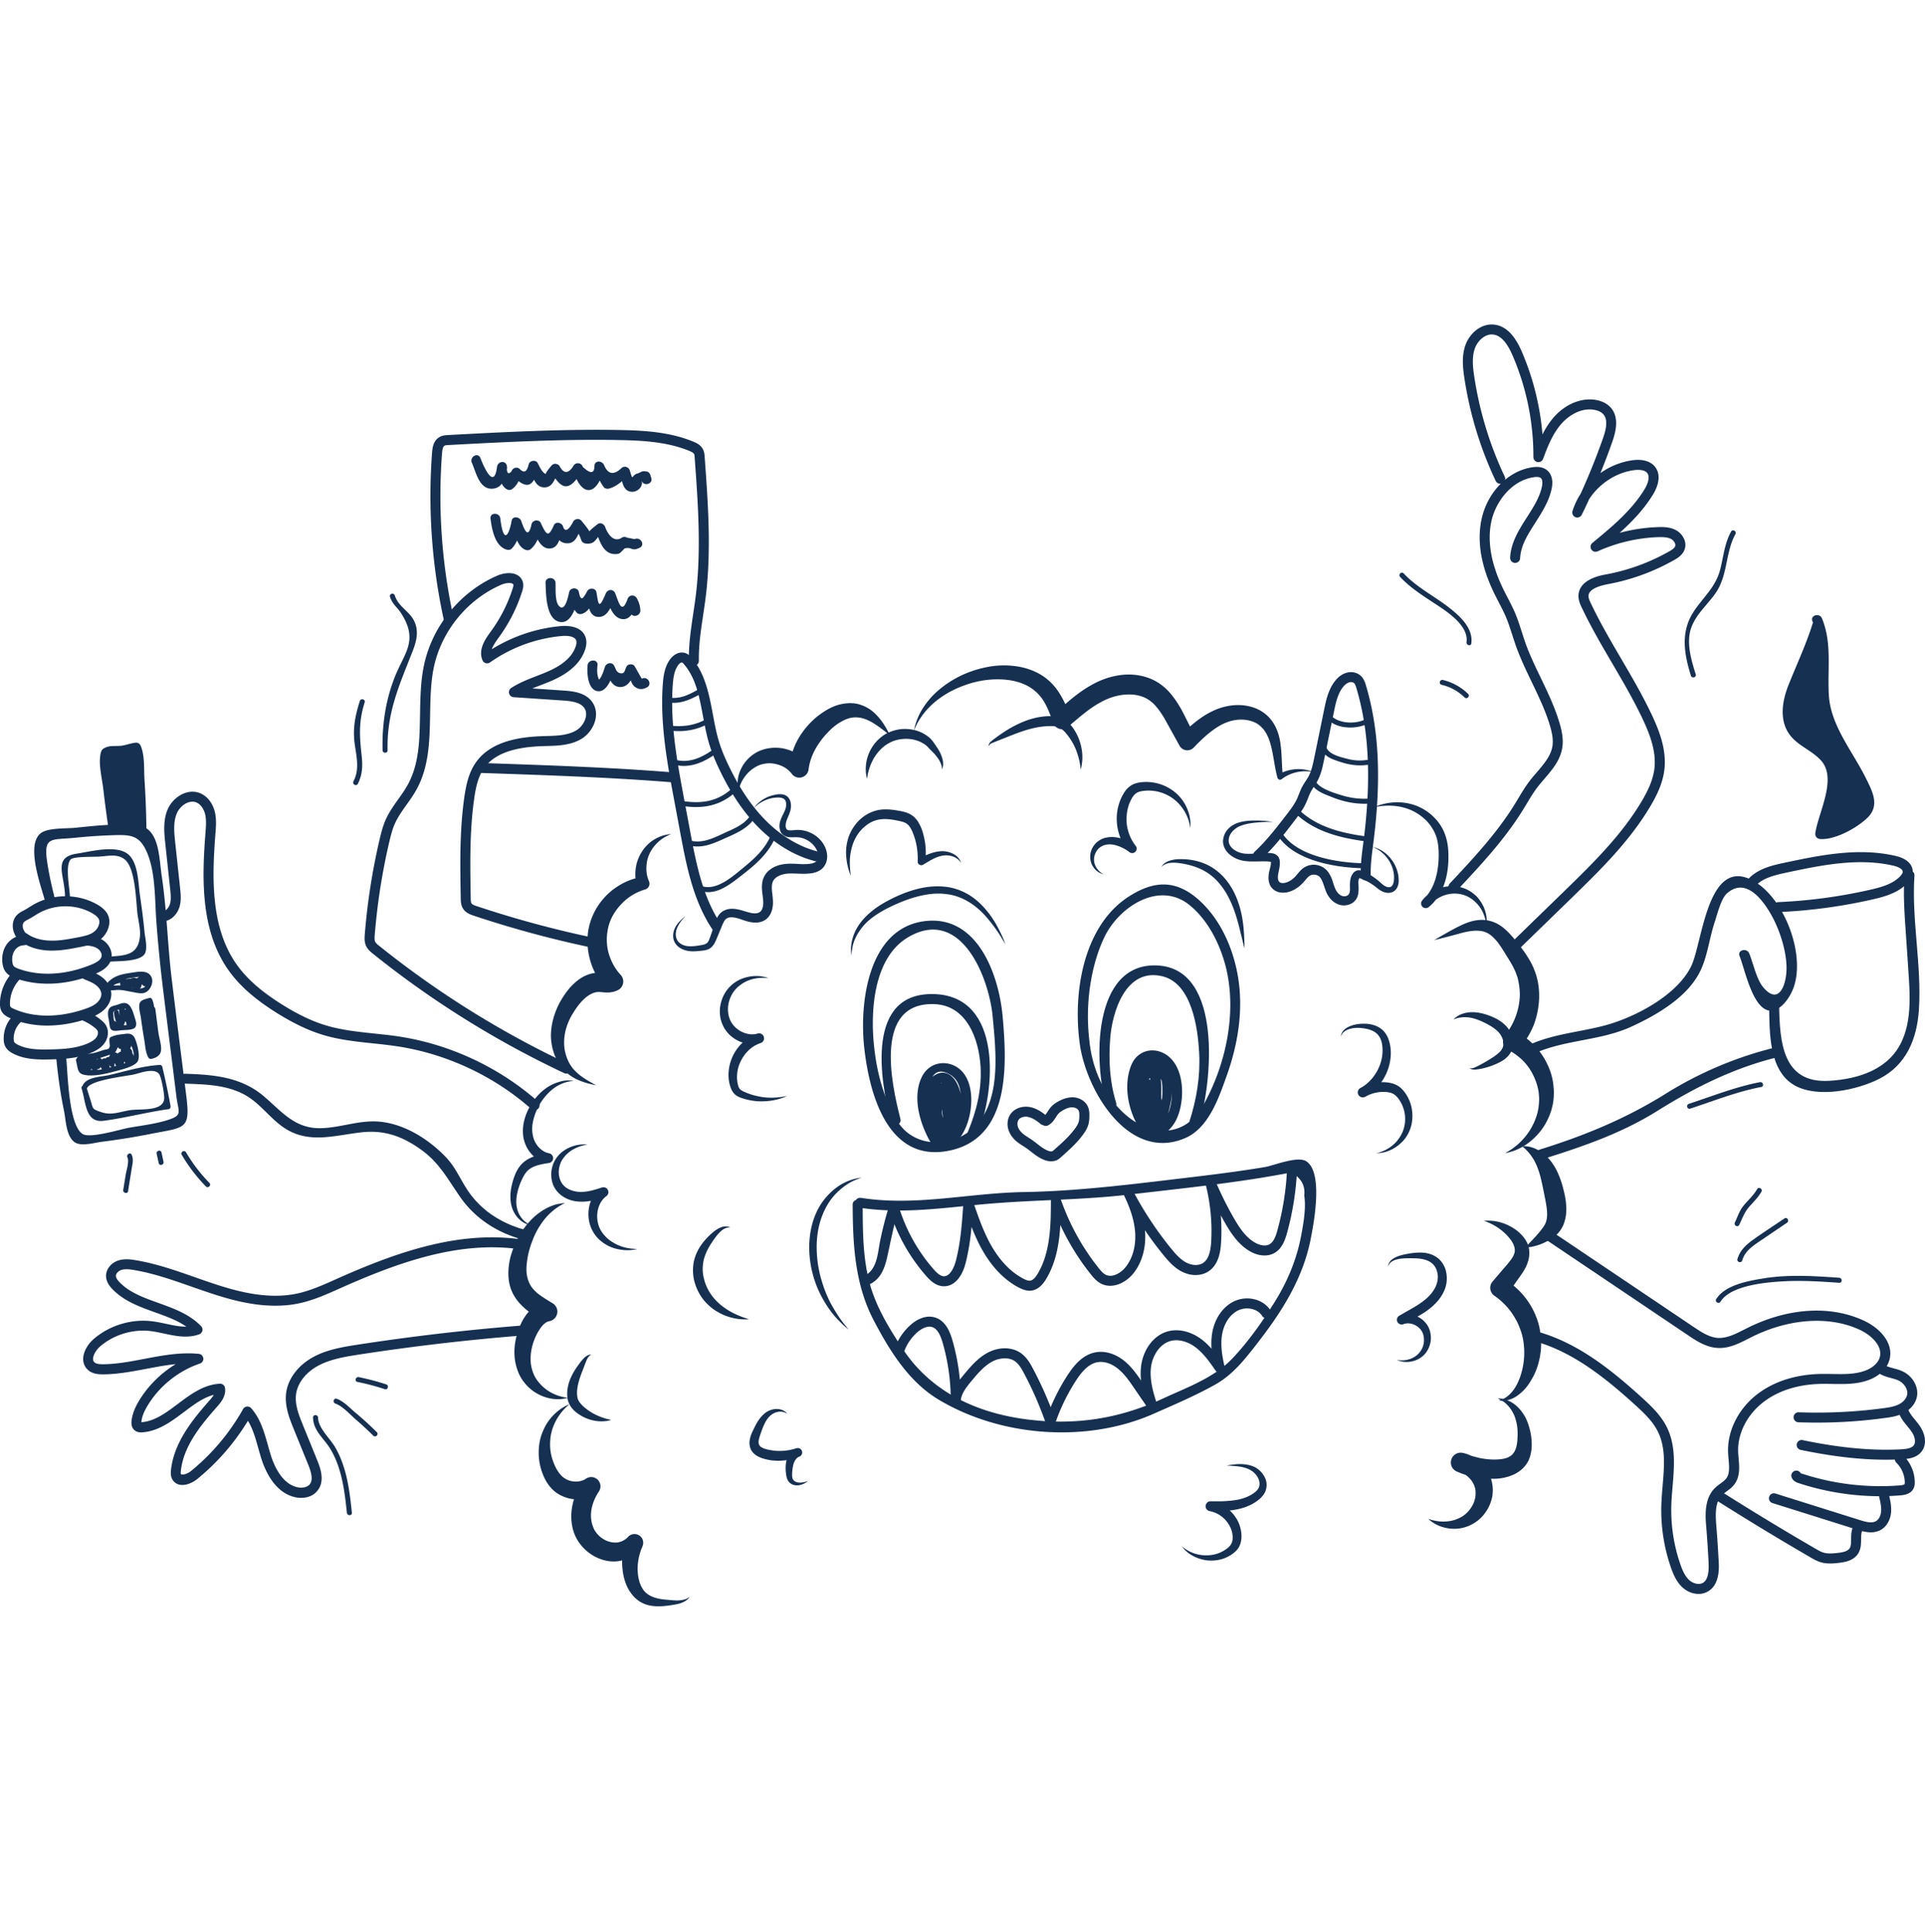 <svg width="270" height="271" fill="none" xmlns="http://www.w3.org/2000/svg"><g clip-path="url(#clip0_586_45141)" fill="#153051"><path d="M110.42 198.296c-.506-.366-1.119-.366-1.631-.186-.259.09-.495.231-.692.399a2.664 2.664 0 00-.529.591c-.298.45-.518.968-.72 1.513-.191.563-.417 1.12-.445 1.564-.011.22.023.394.102.518.084.141.174.225.377.338.185.101.427.185.675.247.309.079.523.113.81.152 1.08.163 2.205.045 3.252-.281l.073-.023a.623.623 0 01.399 1.182c-.32.118-.585.444-.754.911-.157.467-.219 1.018-.236 1.57-.017.534.096.889.608 1.074.472.18 1.074.023 1.637-.123-.484.315-1.035.647-1.733.579a1.53 1.53 0 01-.506-.135 1.278 1.278 0 01-.456-.343c-.259-.31-.332-.687-.383-.996-.09-.613-.118-1.243.023-1.913.073-.332.186-.675.394-.996a2.23 2.23 0 01.9-.782l.467 1.159c-1.215.512-2.566.659-3.876.501a6.948 6.948 0 01-.962-.202 4.019 4.019 0 01-1.008-.406c-.326-.18-.703-.517-.888-.922-.203-.417-.22-.872-.175-1.249.118-.765.428-1.317.692-1.862.281-.552.602-1.137 1.075-1.621.242-.247.495-.467.804-.63.31-.157.636-.253.968-.292.658-.068 1.384.14 1.738.664zm-27.494-8.31s-.22.09-.422.377c-.213.281-.365.754-.602 1.361-.225.597-.506 1.272-.708 1.986-.197.704-.327 1.474-.225 2.144.044.332.14.579.337.838.203.259.439.518.731.754a7.8 7.8 0 001.7 1.063 8.817 8.817 0 001.412.507c.365.09.58.14.58.14s-.21.073-.592.135c-.382.057-.95.102-1.626-.011a5.773 5.773 0 01-2.205-.844c-.349-.23-.748-.512-1.069-.917-.332-.399-.59-.956-.652-1.468-.113-1.03.106-1.975.455-2.768.343-.793.777-1.429 1.165-1.952.371-.512.754-.979 1.125-1.182.36-.208.602-.152.596-.163zm19.534-17.795s-.321-.107-.771.101c-.456.197-.945.692-1.457 1.413-.512.703-1.064 1.552-1.384 2.514a4.482 4.482 0 00-.192.726 5.8 5.8 0 00-.09.771 5.147 5.147 0 00.158 1.57c.23 1.04.76 2.025 1.412 2.796.36.41.692.731 1.08 1.04.377.299.76.557 1.131.771.748.428 1.435.703 1.924.878.495.174.788.259.788.259s-.304.033-.839.016a7.737 7.737 0 01-2.205-.421 7.282 7.282 0 01-1.39-.642 6.887 6.887 0 01-1.378-1.052c-.9-.861-1.564-2.036-1.885-3.33a6.496 6.496 0 01-.14-1.975 5.18 5.18 0 01.163-.957 5.93 5.93 0 01.315-.905c.5-1.137 1.255-1.975 1.935-2.605.659-.636 1.401-1.086 1.981-1.142.59-.056.844.202.844.174zm-20.063-11.663c-1.271.209-2.475.771-3.223 1.705a3.802 3.802 0 00-.484.737 3.855 3.855 0 00-.253.793 3.052 3.052 0 00.101 1.626c.163.495.495.934.906 1.21.427.292.956.461 1.502.54 1.108.146 2.267-.191 3.466-.58l.016-.005a.687.687 0 01.62 1.209c-.676.49-1.103 1.317-1.244 2.206a4.219 4.219 0 00.197 2.02c.073.208.191.433.281.602a5.245 5.245 0 00.917 1.102c.36.321.777.58 1.221.81.889.456 1.918.664 2.97.67-1.023.275-2.137.214-3.195-.09a5.315 5.315 0 01-1.508-.72 6.035 6.035 0 01-.67-.535 5.86 5.86 0 01-.556-.636 5.368 5.368 0 01-.462-.776 5.447 5.447 0 01-.303-.833 5.295 5.295 0 01-.141-1.76c.096-1.182.653-2.391 1.676-3.162l.636 1.198c-1.22.445-2.633.838-4.107.625a4.355 4.355 0 01-2.064-.856 3.478 3.478 0 01-1.26-1.912 4.09 4.09 0 01.067-2.195 3.85 3.85 0 01.467-1.001c.174-.259.439-.574.686-.799 1.058-.928 2.453-1.316 3.741-1.193z"/><path d="M96.744 223.933c-.332.563-1.013.878-1.649 1.024-.652.146-1.271.231-1.93.298-.652.056-1.344.062-2.059-.084a4.059 4.059 0 01-1.316-.518c-.073-.045-.124-.067-.22-.141a4.86 4.86 0 01-.466-.382c-1.137-1.08-1.626-2.566-1.778-3.961a9.04 9.04 0 01.506-4.242l2.065 1.272a5.08 5.08 0 01-2.031 1.462l-.552.18c-.23.051-.5.113-.703.13a4.54 4.54 0 01-1.266-.023c-1.66-.253-3.077-1.181-4.05-2.492a5.965 5.965 0 01-.647-1.125c-.062-.158-.113-.27-.18-.467-.062-.208-.14-.439-.169-.625a7.246 7.246 0 01-.13-2.329 8.508 8.508 0 011.615-4.146l1.75 1.89a5.227 5.227 0 01-5.553-.332c-.804-.602-1.328-1.4-1.682-2.171-.09-.197-.169-.405-.23-.563a6.074 6.074 0 01-.203-.619 7.513 7.513 0 01-.248-1.226 8.366 8.366 0 01.068-2.459c.135-.815.427-1.558.81-2.278.765-1.401 1.997-2.498 3.387-3.061a7.523 7.523 0 00-2.408 3.494 6.964 6.964 0 00-.32 2.003 6.806 6.806 0 00.247 1.969c.09.315.202.624.32.923.062.157.13.287.192.422.09.174.157.309.242.438.326.546.714.968 1.142 1.21.872.534 2.126.523 2.886-.006a1.295 1.295 0 011.806.327c.309.444.303 1.007.028 1.434l-.085.13c-.557.877-.956 1.884-1.03 2.886-.039.5 0 .99.113 1.446.023.129.062.191.085.292l.152.422c.045.09.174.36.298.518.506.731 1.361 1.311 2.21 1.446.215.045.423.05.625.05l.237-.011c.09-.011.382-.101.36-.084a2.605 2.605 0 001.074-.659l.062-.067a1.224 1.224 0 011.727-.028c.377.365.467.911.27 1.367-.427.984-.686 2.081-.68 3.184.01 1.103.247 2.205.849 2.999.58.782 1.67 1.17 2.897 1.288.608.056 1.255.129 1.857.135.59-.034 1.226-.096 1.705-.54zm-17.491-55.202c-1.53.726-2.684 1.857-3.511 3.162a10.23 10.23 0 00-1.04 2.059 12.2 12.2 0 00-.659 2.194c-.124.72-.236 1.463-.197 2.144a4.33 4.33 0 00.467 1.811c.146.282.304.507.512.737.208.237.45.462.726.675.551.422 1.204.816 1.89 1.238l.079.045a1.36 1.36 0 01.456 1.873 1.377 1.377 0 01-.94.636c-.298.051-.658.27-1.001.675-.175.197-.327.439-.484.687-.147.225-.32.579-.433.815-.507 1.126-.771 2.38-.681 3.59.028.298.079.602.157.889.029.135.102.32.113.405.067.152.14.365.197.472.101.237.275.529.456.777.185.253.399.495.624.725.928.918 2.21 1.553 3.674 1.705-1.418.428-3.078.158-4.456-.669a5.549 5.549 0 01-.973-.726 6.066 6.066 0 01-.844-.951c-.147-.191-.214-.315-.32-.478-.13-.248-.215-.388-.305-.596a7.513 7.513 0 01-.4-1.199c-.399-1.648-.196-3.353.36-4.906.164-.433.282-.737.485-1.142.191-.382.433-.748.714-1.114.557-.708 1.407-1.429 2.532-1.676l-.405 2.554c-.743-.405-1.52-.866-2.256-1.485a8.504 8.504 0 01-1.064-1.047 6.129 6.129 0 01-.855-1.327c-.472-.974-.596-2.037-.562-3.005.045-.978.22-1.884.529-2.756.58-1.694 1.507-3.286 2.768-4.546a8.75 8.75 0 012.138-1.564 8.195 8.195 0 011.215-.478 8.667 8.667 0 011.294-.203z"/><path d="M80.473 151.606c-1.327.073-2.503.675-3.398 1.541a8.049 8.049 0 00-2.008 3.072c-.203.574-.36 1.159-.405 1.744a4.504 4.504 0 00.18 1.694c.157.495.456 1.001.838 1.367.383.371.838.641 1.328.731l.017.006a.686.686 0 01.545.804.686.686 0 01-.573.551c-1.064.158-2.07.355-2.763.884-.349.264-.619.635-.85 1.074a8.878 8.878 0 00-.601 1.418c-.32.979-.495 2.003-.259 2.999.22.979.889 1.918 1.924 2.318-1.125-.124-2.065-1.047-2.52-2.127-.45-1.103-.405-2.352-.141-3.466a9.96 9.96 0 01.534-1.654c.248-.54.597-1.102 1.103-1.536 1.03-.883 2.29-1.068 3.353-1.26l-.005 1.362a3.81 3.81 0 01-2.076-1.109 4.681 4.681 0 01-1.16-1.974c-.213-.715-.236-1.486-.14-2.2.101-.72.31-1.407.608-2.042.59-1.266 1.48-2.397 2.61-3.196a5.989 5.989 0 011.857-.877 4.038 4.038 0 012.002-.124zm13.671-34.616c-1.429.517-2.526 1.597-3.077 2.824a4.434 4.434 0 00-.304.956 5.787 5.787 0 00-.101.979 4.453 4.453 0 00.366 1.857.833.833 0 01-.422 1.097l-.073.028-.164.056a7.449 7.449 0 00-3.2 1.992 8.011 8.011 0 00-1.132 1.485 6.822 6.822 0 00-.697 1.682l-.107.484c-.017.135-.034.27-.056.399-.04.298-.062.602-.068.906a7.247 7.247 0 00.22 1.806c.309 1.176.889 2.279 1.693 3.156l.04.045a1.353 1.353 0 01-.394 2.127c-.856.427-1.62.332-2.082.304a11.14 11.14 0 00-.585-.045c.005 0-.096 0 .005-.006l-.084.006-.169.011-.146.022c-.523.102-1.136.434-1.688.957-.275.253-.54.551-.782.866-.27.349-.478.653-.697 1.013a8.536 8.536 0 00-1.019 2.194 7.216 7.216 0 00-.242 1.159 6.262 6.262 0 00-.05 1.204 6.22 6.22 0 00.607 2.335c.175.365.411.72.664 1.023.293.332.58.608.934.889.692.535 1.491.991 2.307 1.418-.9-.186-1.806-.399-2.672-.81a5.93 5.93 0 01-1.244-.754 6.055 6.055 0 01-1.058-1.086c-.624-.804-1.007-1.772-1.226-2.773a7.906 7.906 0 01-.169-1.519c.006-.54.05-1.035.14-1.542.18-1.007.518-1.974.968-2.88.22-.433.507-.9.771-1.294.287-.428.602-.839.968-1.227.726-.765 1.665-1.53 2.937-1.806a6.37 6.37 0 01.529-.084l.168-.011.085-.006.174-.006c.315 0 .568.023.776.034.44.04.625-.017.591-.022l-.349 2.171a9.39 9.39 0 01-1.507-2.047 9.69 9.69 0 01-.872-2.369 9.855 9.855 0 01-.248-2.504 11.8 11.8 0 01.118-1.26l.147-.669.168-.568a9.34 9.34 0 012.763-4.107c1.254-1.058 2.768-1.812 4.382-2.071l-.664 1.176a6.087 6.087 0 01-.118-2.582c.068-.422.186-.833.349-1.221.084-.197.174-.383.27-.568a5.94 5.94 0 01.332-.535c.934-1.378 2.481-2.205 3.994-2.289zm13.66 20.213c-1.339-.185-2.7.079-3.747.794-.258.18-.506.365-.725.585a4.548 4.548 0 00-.569.714 4.474 4.474 0 00-.618 1.682 4.158 4.158 0 00.129 1.733c.051.135.09.27.157.394l.045.096s.029.056.012.022l.033.056.124.22c.135.202.321.427.529.619.821.77 2.048 1.153 3.072.849a.697.697 0 01.444 1.322l-.033.012a5.845 5.845 0 00-.799.36 4.949 4.949 0 00-.72.523 5.117 5.117 0 00-1.114 1.412c-.602 1.058-.805 2.335-.529 3.516.073.293.163.518.304.658.151.158.421.293.725.422.321.141.591.237.917.344.315.09.63.174.957.236 1.294.281 2.661.225 4-.062-1.249.591-2.673.816-4.09.748a8.597 8.597 0 01-1.064-.135 8.693 8.693 0 01-1.04-.264c-.338-.101-.715-.231-1.081-.529-.376-.315-.562-.754-.68-1.108a5.329 5.329 0 01-.231-2.262c.079-.76.298-1.497.636-2.177.686-1.35 1.873-2.493 3.37-3.004l.405 1.338c-1.598.417-3.269-.157-4.366-1.254a4.968 4.968 0 01-.726-.962l-.112-.225-.068-.146-.056-.135c-.079-.181-.129-.366-.186-.552a4.83 4.83 0 01-.022-2.267 5.102 5.102 0 01.945-2.009c.253-.309.484-.54.782-.782.293-.225.596-.421.923-.579 1.299-.596 2.796-.692 4.067-.203zm-2.098-23.831s.112-.169.365-.45c.259-.276.67-.675 1.317-1.001.321-.164.698-.31 1.131-.411.427-.085.9-.203 1.479-.034.135.04.298.141.4.214.146.118.242.242.326.388.158.287.219.613.219.928.017.642-.286 1.261-.5 1.778-.225.518-.343 1.103-.147 1.446.13.304.619.248 1.418.174 1.553-.067 3.286.782 4.04 2.465.332.804.478 1.941-.321 2.841-.394.427-.911.619-1.362.72a3.266 3.266 0 01-.348.062l-.31.033c-.23.017-.433.029-.647.029-.838 0-1.626-.085-2.329-.023-.681.062-1.356.298-1.744.698-.394.371-.484.939-.416 1.687.056.709.264 1.621.039 2.583-.107.472-.349.996-.787 1.367-.062.051-.085.079-.186.141l-.124.078a2.474 2.474 0 01-.411.186 2.645 2.645 0 01-.765.129c-.973.012-1.772-.365-2.419-.562-.658-.208-1.299-.259-1.665-.034-.383.186-.608.855-.883 1.502-.276.647-.49 1.232-.805 1.89-.163.321-.427.687-.804.884-.389.202-.743.225-1.047.264-.596.062-1.21.13-1.806.045-.585-.079-1.164-.321-1.564-.692-.894-.816-.675-1.958-.365-2.571.331-.664.77-1.029 1.04-1.294l.434-.388-.377.439c-.237.287-.597.726-.844 1.35-.242.596-.265 1.564.45 2.065.709.545 1.76.484 2.93.264.625-.09.924-.225 1.143-.759.214-.529.433-1.221.658-1.857.118-.326.214-.647.371-1.024.147-.354.428-.81.839-1.08.894-.58 1.873-.377 2.633-.186.787.231 1.434.473 2.031.445.562-.045.86-.315 1.001-.906.141-.596 0-1.288-.096-2.16-.039-.428-.061-.901.045-1.407.119-.54.36-.996.743-1.389.765-.743 1.727-1.002 2.622-1.081.894-.067 1.704.04 2.441.04.715.005 1.469-.085 1.733-.388.31-.27.343-.929.124-1.474-.461-1.114-1.705-1.913-2.897-1.913-.282-.012-.659.039-1.075-.012-.411-.033-.962-.32-1.148-.77-.371-.872-.022-1.626.225-2.172.282-.568.512-1.013.552-1.485.033-.49-.079-.844-.456-1.018-.354-.152-.833-.119-1.226-.074a4.245 4.245 0 00-1.086.282 5.024 5.024 0 00-1.379.81c-.275.236-.41.388-.41.388z"/><path d="M100.462 130.599a.708.708 0 01-.585-.315c-2.695-4.051-3.623-9.03-4.45-13.424l-.827-4.422c-1.001-5.345-2.036-10.875-1.637-16.456.09-1.215.27-2.475 1.018-3.5.557-.77 1.384-1.119 2.104-.9.428.136.72.434.951.704 1.89 2.245 2.43 5.13 2.954 7.921.23 1.238.467 2.515.821 3.696.315 1.069.771 2.2 1.429 3.562 1.48 3.066 3.111 5.496 4.973 7.42 2.2 2.273 4.771 3.837 7.432 4.535a.694.694 0 01.501.855.697.697 0 01-.855.501c-2.909-.76-5.705-2.459-8.085-4.912-1.969-2.031-3.685-4.579-5.232-7.786-.692-1.435-1.17-2.633-1.513-3.769-.371-1.255-.619-2.571-.855-3.843-.512-2.734-.99-5.316-2.644-7.274-.051-.062-.203-.242-.299-.276-.1-.04-.354.113-.551.383-.506.697-.67 1.614-.754 2.779-.388 5.401.63 10.841 1.615 16.096l.827 4.422c.799 4.258 1.704 9.091 4.236 12.906a.7.7 0 01-.197.973.61.61 0 01-.377.124zm21.154-21.362s-.09-.253-.152-.748a5.766 5.766 0 011.609-4.642c.377-.382.9-.793 1.395-1.024a5.878 5.878 0 011.756-.54c1.209-.146 2.464.09 3.448.687.501.298.917.641 1.238 1.108.27.377.512.748.731 1.091.254.428.383.749.495 1.097.113.332.147.647.147.901 0 .253-.057.444-.096.568-.045.118-.073.185-.073.185s.034-.286-.113-.714a3.338 3.338 0 00-.354-.72 7.413 7.413 0 00-.619-.799c-.287-.287-.602-.596-.911-.934-.242-.27-.642-.506-1.024-.698a4.932 4.932 0 00-2.689-.382 4.55 4.55 0 00-1.322.354c-.467.22-.811.422-1.171.72a6.212 6.212 0 00-1.547 1.975 7.604 7.604 0 00-.748 2.515zm-2.279 13.575c-.36-.821-.562-1.716-.641-2.633a6.799 6.799 0 01.332-2.784c.135-.406.377-.901.63-1.289.264-.405.568-.793.928-1.131.72-.669 1.626-1.175 2.65-1.372 1.002-.175 1.986-.045 2.881.118.444.079.945.18 1.451.433.523.253.957.698 1.232 1.148.552.911.754 1.806.928 2.751a9.28 9.28 0 01.029 2.818l-.771-.5c.934-.467 1.991-.968 3.15-.99.585 0 1.154.146 1.643.421.49.271.889.726 1.024 1.244-.264-.467-.709-.765-1.17-.928a2.845 2.845 0 00-1.44-.107c-.962.168-1.812.72-2.706 1.265a.505.505 0 01-.771-.455v-.051a10.195 10.195 0 00-.22-2.487c-.18-.787-.467-1.637-.843-2.244-.203-.304-.417-.507-.704-.642-.292-.14-.675-.225-1.097-.309-.844-.169-1.648-.281-2.413-.163-.732.095-1.463.433-2.071.939a5.136 5.136 0 00-.844.855 5.431 5.431 0 00-.641 1.047c-.354.72-.557 1.57-.653 2.419-.078.861-.016 1.744.107 2.627zm19.32-18.115c-.006.028-.073-.366.377-.737.416-.338.99-.765 1.733-1.255a15.857 15.857 0 012.683-1.446c1.047-.438 2.251-.759 3.511-.81.607-.017 1.299.006 1.986.293.697.292 1.153.821 1.507 1.294a7.21 7.21 0 011.238 2.908c.175.906.13 1.671.056 2.183-.078.518-.168.799-.168.799s-.023-.298-.107-.793a9.661 9.661 0 00-.552-1.964 8.612 8.612 0 00-1.434-2.362c-.315-.377-.687-.664-1.058-.811-.377-.152-.878-.18-1.418-.146-2.143.056-4.264.928-5.867 1.57-.805.32-1.48.585-1.953.776-.472.175-.534.501-.534.501zm28.304 11.465c-.225-1.704-1.148-3.212-2.419-4.151a5.834 5.834 0 00-4.417-1.047c-.748.129-1.091.473-1.468 1.17-.18.366-.326.687-.416 1.052a5.434 5.434 0 00-.203 1.12c-.163 1.525.304 3.1 1.232 4.304l.028.033a.622.622 0 01-.118.878.623.623 0 01-.759 0 5.577 5.577 0 00-2.042-1.001 3.06 3.06 0 00-1.081-.073 2.543 2.543 0 00-.506.123 2.647 2.647 0 00-.456.237c-.185.14-.264.213-.394.371a2.3 2.3 0 00-.286.467 2.074 2.074 0 00-.068 1.66c.073.185.169.36.287.523.236.326.551.619.94.799a2.342 2.342 0 01-1.143-.625 2.77 2.77 0 01-.416-.534 2.582 2.582 0 01-.264-.636 2.655 2.655 0 01.332-2.087 2.86 2.86 0 01.467-.568c.208-.18.399-.316.63-.439a2.83 2.83 0 01.709-.253 3.976 3.976 0 011.457-.034c.95.14 1.811.529 2.582 1.057l-.85.917c-1.254-1.428-1.822-3.369-1.659-5.243.045-.467.135-.934.276-1.389a6.95 6.95 0 01.551-1.311c.23-.411.517-.85.979-1.193.461-.349 1.007-.501 1.479-.563a6.381 6.381 0 015.148 1.643c1.333 1.249 2.014 3.083 1.868 4.793zm25.581 2.622s.191.04.54.169c.349.135.861.366 1.39.844a5.127 5.127 0 011.434 2.126c.169.479.276 1.024.276 1.604a2.183 2.183 0 01-.214.956 1.328 1.328 0 01-.922.715c-.822.163-1.531-.338-2.003-.732-.49-.393-.99-.72-1.575-.995a6.446 6.446 0 00-.844-.332c-.096.017.107-.029.056-.012.006-.005-.034.051-.006.006l-.062.118c-.039.085-.016.068-.039.13-.141.45.107 1.175-.107 2.166a2.038 2.038 0 01-.141.371c-.039.067-.05.101-.112.202-.034.045-.039.062-.101.141a1.853 1.853 0 01-.67.518 2.217 2.217 0 01-1.569.118c-1.002-.293-1.66-1.199-1.941-2.009-.299-.793-.467-1.524-.833-1.884-.309-.349-.945-.434-1.339-.203-.405.174-.844.99-1.603 1.564-.709.535-1.638 1.007-2.751.776-.574-.129-1.098-.54-1.317-1.113-.208-.535-.191-1.036-.124-1.48.073-.445.186-.805.248-1.125.084-.287.022-.72.067-.552.175.057-.315-.067-.607-.056a21.005 21.005 0 00-1.035 0c-.709.011-1.429.045-2.195-.079-.731-.123-1.445-.433-2.002-.917-.563-.467-.951-1.232-.895-1.941.129-1.513 1.339-2.278 2.295-2.537.985-.276 1.835-.253 2.532-.259 1.395.028 2.172.214 2.172.214s-.794-.062-2.161.056c-.675.068-1.524.147-2.374.479-.81.292-1.676 1.102-1.676 2.047-.017.974 1.08 1.733 2.273 1.851.585.057 1.26 0 1.969-.056.36-.028.731-.056 1.119-.051.225.006.372.012.608.034.225.04.54.056.883.388.304.315.326.726.326.934.006.237-.022.462-.05.67-.068.416-.169.782-.208 1.091-.04.304-.017.602.067.777a.526.526 0 00.388.315c.445.101 1.081-.135 1.592-.546.265-.208.462-.428.715-.743.253-.304.563-.692 1.063-.962a2.529 2.529 0 013.01.484c.726.816.838 1.71 1.097 2.346.225.636.602 1.092 1.08 1.255.18.062.456.056.642-.028a.736.736 0 00.219-.147c0 .012.045-.056.068-.084-.012.022.017-.034.022-.045.028-.04.04-.09.062-.146.174-.456-.073-1.227.197-2.161.034-.107.118-.292.163-.36l.068-.112c.078-.118.095-.13.157-.203.107-.112.27-.236.484-.292.214-.051.394-.023.529.011.456.152.709.292 1.052.472a8.73 8.73 0 011.688 1.21c.461.433.883.703 1.282.647.36-.023.557-.45.608-.928a4.073 4.073 0 00-.101-1.418 4.792 4.792 0 00-1.125-2.082c-.462-.489-.906-.799-1.233-.967-.315-.18-.506-.248-.506-.248z"/><path d="M191.558 123.487a.707.707 0 01-.704-.68c-.039-1.502.152-2.988.344-4.428l.073-.568c1.074-8.546.754-15.303-1.013-21.266-.09-.31-.186-.597-.343-.743-.152-.14-.439-.18-.698-.096-.281.09-.562.304-.832.636-.766.945-1.041 2.284-1.283 3.466l-1.379 6.712c-.213 1.04-.433 2.115-.99 3.105-.135.236-.281.467-.433.692a9.725 9.725 0 00-.405.653 7.728 7.728 0 00-.411.934c-.107.264-.208.528-.332.787-.422.9-1.035 1.694-1.569 2.397-1.412 1.845-2.881 3.752-4.642 5.384a.698.698 0 01-.99-.039.698.698 0 01.04-.991c1.676-1.552 3.099-3.415 4.483-5.209.518-.675 1.058-1.379 1.418-2.138.107-.231.203-.467.293-.703.146-.366.292-.737.478-1.081.141-.258.304-.512.467-.759.129-.197.259-.394.377-.602.444-.805.647-1.772.838-2.706l1.378-6.712c.259-1.271.586-2.858 1.57-4.067.445-.552.951-.917 1.497-1.086.742-.237 1.535-.085 2.064.4.422.387.602.894.743 1.378 1.823 6.154 2.16 13.097 1.058 21.834l-.074.574c-.18 1.389-.365 2.824-.326 4.214a.703.703 0 01-.681.72c-.005-.012-.011-.012-.016-.012zm12.315 19.505s.163-.213.574-.478c.405-.259 1.08-.534 1.94-.545.85-.034 1.846.202 2.785.59.957.388 2.037 1.019 2.673 2.177.292.574.438 1.227.365 1.896-.056.681-.467 1.311-.894 1.694-.433.405-.912.636-1.328.832a8.867 8.867 0 01-1.226.473c-.782.248-1.429.36-1.924.388-.518.023-.732-.236-.721-.225 0 0 .265.124.67-.05.399-.169.99-.479 1.648-.856.636-.388 1.474-.866 2.009-1.445.27-.299.388-.602.422-.957.028-.354-.068-.759-.259-1.114-.349-.72-1.148-1.271-1.941-1.704-.833-.445-1.609-.771-2.329-.912a4.314 4.314 0 00-1.772.006c-.45.107-.692.23-.692.23zm-9.199 34.639c.034-.388.27-.776.608-1.012.332-.248.714-.405 1.103-.524a11.675 11.675 0 012.362-.405c.805-.039 1.7.017 2.51.49.815.444 1.401 1.316 1.575 2.205.096.445.118.906.073 1.356a4.393 4.393 0 01-.349 1.311c-.365.816-.922 1.508-1.541 2.076-1.244 1.153-2.768 1.795-4.057 2.537l-.551-1.204c1.17-.36 2.397 0 3.241.749.208.196.393.416.551.652.163.265.253.467.354.776.158.541.186 1.098.085 1.632a3.61 3.61 0 01-.642 1.457 2.975 2.975 0 01-.545.557c-.22.175-.439.298-.67.411-.928.422-1.997.444-2.863.034.928.18 1.884-.006 2.604-.501a3.05 3.05 0 00.473-.411c.169-.186.259-.321.377-.512a2.76 2.76 0 00.349-1.164c.022-.405-.023-.805-.169-1.159a2.148 2.148 0 00-.276-.484 2.326 2.326 0 00-.393-.388c-.58-.467-1.418-.636-2.048-.389a.664.664 0 01-.861-.371.661.661 0 01.281-.81l.034-.017c1.378-.816 2.729-1.468 3.797-2.413 1.053-.929 1.767-2.189 1.542-3.483-.113-.63-.399-1.193-.928-1.558-.518-.366-1.227-.523-1.958-.574-.731-.028-1.53-.045-2.262.039-.714.096-1.536.327-1.806 1.097zm-6.605-32.219a1.44 1.44 0 01.428-.94c.253-.259.574-.433.906-.568.669-.264 1.389-.338 2.098-.321.715.028 1.474.192 2.133.653.675.461 1.068 1.232 1.254 1.958a6.15 6.15 0 01.146 2.216 7.25 7.25 0 01-.585 2.138 7.115 7.115 0 01-2.965 3.275.694.694 0 01-.95-.265.694.694 0 01.264-.951l.006-.005a6.28 6.28 0 012.194-.749c.771-.101 1.536-.118 2.351.119.411.129.805.332 1.142.635.304.265.591.653.76.923a5.44 5.44 0 01.799 2.177c.101.76.067 1.53-.135 2.262a5.13 5.13 0 01-.422 1.052 4.908 4.908 0 01-.63.923c-.985 1.097-2.38 1.805-3.786 1.794 1.355-.309 2.542-1.114 3.234-2.216.186-.282.321-.529.451-.85a4.816 4.816 0 00.208-2.773 4.924 4.924 0 00-.72-1.66 3.081 3.081 0 00-.586-.653 1.704 1.704 0 00-.68-.332c-.518-.14-1.176-.14-1.767-.045a5.105 5.105 0 00-1.71.608l-.681-1.221c1.052-.568 1.902-1.513 2.447-2.605a6.123 6.123 0 00.569-1.738 7.16 7.16 0 00.073-.895c-.006-.354-.011-.613-.068-.922-.101-.591-.343-1.114-.754-1.48-.416-.377-1.012-.591-1.642-.698-.63-.106-1.294-.146-1.924 0-.631.135-1.283.467-1.458 1.154zm-84.49-34.504c-.253-.985-.118-2.121.377-3.106.473-1.001 1.317-1.862 2.397-2.408l.377-.163.472-.152c.293-.078.591-.135.889-.168a5.927 5.927 0 011.812.073c1.187.253 2.34.849 3.212 1.811l-2.368.743c.135-1.8.832-3.499 1.845-4.889a11.342 11.342 0 011.721-1.896c.164-.146.338-.281.484-.394.186-.14.366-.275.54-.394.36-.242.737-.466 1.137-.67a6.368 6.368 0 012.65-.674c.472-.006.95.04 1.406.174.158.045.433.147.653.236.208.096.41.197.596.316.771.455 1.339 1.091 1.828 1.721.479.647.861 1.333 1.204 2.037-1.237-.945-2.447-1.953-3.707-2.329a3.402 3.402 0 00-.461-.113c-.147-.017-.237-.034-.456-.045a3.43 3.43 0 00-.872.068c-.58.118-1.125.405-1.671.737a7.475 7.475 0 00-1.136.9 7.364 7.364 0 00-.366.371 11.14 11.14 0 00-1.277 1.553c-.749 1.097-1.266 2.306-1.44 3.55l-.017.14a1.315 1.315 0 01-1.474 1.12 1.325 1.325 0 01-.872-.518 3.594 3.594 0 00-1.756-1.237 4.481 4.481 0 00-1.125-.237 3.997 3.997 0 00-.579.006l-.248.022c-.101.023-.276.074-.326.068-.771.158-1.514.63-2.138 1.26a5.793 5.793 0 00-.805 1.109c-.219.427-.41.872-.506 1.378z"/><path d="M128.187 102.486a8.992 8.992 0 011.3-3.224 11.2 11.2 0 012.368-2.638 14.456 14.456 0 014.703-2.571c.287-.107.591-.18.855-.26.293-.072.608-.151.906-.207a12.215 12.215 0 013.685-.203c1.249.113 2.515.45 3.685 1.08 1.17.625 2.189 1.626 2.881 2.729.703 1.097 1.159 2.233 1.597 3.291l-2.081-.5c1.395-1.317 2.903-2.673 4.72-3.748.456-.264.928-.517 1.423-.731.327-.14.45-.186.737-.293a9.03 9.03 0 01.816-.253c1.063-.287 2.189-.422 3.331-.315 1.136.113 2.301.45 3.319 1.097.129.085.242.152.388.26l.332.258c.242.203.445.388.647.596.4.411.737.85 1.047 1.289.303.438.573.883.827 1.316.275.5.455.872.68 1.322l1.294 2.577-2.003-.293c1.272-1.198 2.639-2.475 4.394-3.308 1.722-.85 3.871-1.176 5.795-.517a5.35 5.35 0 011.975 1.192l.14.135.141.158.208.247c.675.878.99 1.778 1.193 2.695.354 1.823.247 3.545.45 5.204l-.613-.253c1.53-.883 3.398-.968 4.906-.321-1.598-.348-3.275.057-4.462.985a.373.373 0 01-.529-.068.307.307 0 01-.067-.135l-.017-.056c-.45-1.716-.563-3.477-1.058-4.996-.225-.742-.613-1.462-1.035-1.912l-.231-.226-.078-.078-.102-.079a3.595 3.595 0 00-.422-.287 3.714 3.714 0 00-.962-.371c-.675-.18-1.417-.186-2.132-.062a5.689 5.689 0 00-1.041.287 6.864 6.864 0 00-1.012.478c-1.311.754-2.493 1.857-3.657 3.077a1.243 1.243 0 01-1.98-.253l-.023-.045-1.395-2.52-.675-1.221a15.492 15.492 0 00-.72-1.114 7.79 7.79 0 00-.782-.94 4.723 4.723 0 00-.417-.37c-.05-.04-.129-.108-.236-.18l-.214-.136c-.607-.377-1.339-.585-2.115-.653a7.478 7.478 0 00-2.38.22 7.656 7.656 0 00-1.165.393c-.388.164-.77.355-1.147.569-1.514.855-2.898 2.082-4.355 3.319l-.045.04a1.283 1.283 0 01-2.036-.54c-.388-1.069-.76-2.076-1.261-2.932a5.956 5.956 0 00-1.946-2.047c-1.632-1.053-3.831-1.306-5.947-1.097-.27.022-.512.067-.782.1-.292.063-.551.096-.81.164-.529.124-1.052.264-1.564.456-1.029.36-2.031.815-2.959 1.412-1.851 1.17-3.454 2.846-4.287 5.007zm64.501 10.745c1.638-.737 3.595-.939 5.418-.405.9.259 1.784.732 2.521 1.345.742.613 1.384 1.384 1.805 2.278.434.895.642 1.885.698 2.83.056.934.028 1.874-.107 2.824-.264 1.857-1.035 3.82-2.616 5.103l-.022.017a.652.652 0 01-.917-.096.65.65 0 01-.012-.81 5.264 5.264 0 012.83-1.851 5.446 5.446 0 011.677-.163c.281.017.557.056.832.118.282.068.524.152.816.27.22.102.461.231.715.394.23.158.444.327.647.512.399.377.72.822.967 1.289.501.939.715 2.03.507 3.032a4.844 4.844 0 00-.94-2.762 5.005 5.005 0 00-1.007-1.007 4.629 4.629 0 00-.591-.372 5.401 5.401 0 00-.652-.27 6.031 6.031 0 00-.642-.14 4.497 4.497 0 00-.675-.04c-.45.011-.9.09-1.327.236-.85.287-1.615.816-2.105 1.525l-.945-.883c1.199-1.052 1.834-2.656 2.082-4.315a13.19 13.19 0 00.135-2.543c-.034-.844-.158-1.654-.473-2.386a6.153 6.153 0 00-1.389-1.997 7.057 7.057 0 00-2.082-1.373c-1.57-.658-3.392-.753-5.148-.36z"/><path d="M201.167 131.853a81.955 81.955 0 012.931-1.659c1.001-.507 2.064-1.058 3.375-1.159a4.504 4.504 0 011.531.135c.135.039.253.062.444.14.675.254 1.221.63 1.699 1.058.956.866 1.615 1.795 2.318 2.678.343.467.681.951.996 1.48.157.264.309.534.444.821.18.383.236.54.36.833.484 1.299.642 2.514.613 3.803a12.054 12.054 0 01-.725 3.702 11.853 11.853 0 01-1.936 3.24l-.438-2.098a9.1 9.1 0 012.351 1.71 10.2 10.2 0 011.688 2.307c.444.838.788 1.732.956 2.666.085.467.135.934.164 1.407.011.489 0 .906-.062 1.457l-.102.619-.18.714c-.14.445-.309.872-.506 1.289a8.537 8.537 0 01-1.525 2.233c-.613.653-1.305 1.221-2.07 1.643a8.473 8.473 0 01-1.181.546c-.411.14-.822.247-1.238.326a9.727 9.727 0 001.069-.647c.332-.248.652-.495.951-.771.292-.281.562-.579.821-.878.253-.309.478-.63.692-.956.203-.337.377-.681.546-1.029.157-.349.292-.709.405-1.069.107-.366.185-.732.242-1.097l.05-.512.034-.625a10.66 10.66 0 00-.084-1.046 8.262 8.262 0 00-.248-1.058 8.806 8.806 0 00-.894-1.969 7.698 7.698 0 00-1.373-1.632c-.27-.23-.54-.45-.822-.652a9.31 9.31 0 00-.894-.523 1.368 1.368 0 01-.613-1.834c.039-.085.09-.164.146-.237l.023-.028a9.58 9.58 0 002.036-5.3c.051-.933-.096-1.952-.309-2.767l-.253-.715c-.09-.219-.192-.444-.304-.669-.225-.445-.49-.895-.777-1.345-.579-.928-1.13-1.89-1.761-2.588-.315-.349-.663-.664-1.007-.861-.056-.045-.202-.107-.326-.163-.039-.017-.18-.079-.276-.101a3.15 3.15 0 00-.663-.124c-.934-.079-2.003.158-3.061.467-1.08.287-2.166.579-3.257.838z"/><path d="M213.487 160.776s.299-.056.85.028c.534.085 1.328.355 2.093.968.388.298.771.669 1.114 1.12.326.416.652.962.894 1.479.512 1.086.822 2.217 1.064 3.381.219 1.193.348 2.588-.186 3.944a4.168 4.168 0 01-1.182 1.654c-.472.394-.888.608-1.31.827a7.422 7.422 0 01-2.093.709c-.523.09-.833.09-.833.09s.208-.214.574-.585c.36-.36.844-.878 1.373-1.491.247-.304.545-.669.742-.99.203-.326.299-.613.36-.968.124-.697.006-1.631-.197-2.65-.106-.528-.208-1.063-.315-1.586a31.296 31.296 0 00-.326-1.468 12.145 12.145 0 00-.394-1.3 7.872 7.872 0 00-.489-1.103 6.78 6.78 0 00-1.137-1.536 5.09 5.09 0 00-.602-.523z"/><path d="M208.137 171.229a6.42 6.42 0 013.443.647 6.141 6.141 0 011.547 1.035c.473.439.929.979 1.188 1.699.061.18.112.372.146.563.011.112.028.169.034.326.005.079.016.113.011.236a4.106 4.106 0 01-.18 1.171c-.214.709-.552 1.288-.9 1.789l-.991 1.401c-.32.455-.647.917-.984 1.361l-.332-1.98a10.736 10.736 0 013.781 3.994c.438.816.782 1.682.99 2.588.062.281.084.4.124.658.039.242.073.484.09.709.05.456.056.917.05 1.373a10.417 10.417 0 01-.456 2.672c-.247.867-.652 1.671-1.125 2.419a6.575 6.575 0 01-1.851 1.93c-.742.495-1.671.771-2.498.608.816-.203 1.435-.704 1.902-1.283.489-.58.799-1.255 1.063-1.952.501-1.424.692-2.909.563-4.349a9.304 9.304 0 00-.141-1.063c-.033-.18-.073-.338-.112-.495a6.555 6.555 0 00-.158-.529c-.225-.664-.495-1.317-.861-1.919-.697-1.221-1.687-2.267-2.829-3.072l-.062-.045a1.34 1.34 0 01-.327-1.862l.057-.073c.354-.433.72-.855 1.085-1.283l1.075-1.249c.321-.393.608-.759.776-1.102.085-.158.147-.372.18-.467.012-.023.012-.124.023-.186.006.017.006-.067.011-.095a1.93 1.93 0 00-.017-.259c-.045-.36-.219-.782-.495-1.17a7.203 7.203 0 00-1.012-1.126 8.004 8.004 0 00-2.808-1.62z"/><path d="M210.061 196.129c.816-.011 1.665.304 2.357.827.355.259.664.58.94.929.264.337.523.737.703 1.136.372.81.597 1.671.715 2.537.095.856.129 1.801-.203 2.819a3.686 3.686 0 01-.591 1.12c-.061.078-.106.146-.236.287a4.58 4.58 0 01-1.344.984 6.741 6.741 0 01-2.836.636 13.49 13.49 0 01-2.655-.22 11.106 11.106 0 01-2.543-.782l-.045-.016a1.38 1.38 0 01-.709-1.818 1.376 1.376 0 011.541-.793c1.868.388 3.297 1.755 3.894 3.404.151.416.253.844.303 1.288l.023.332.005.203-.005.129c0 .135-.023.428-.051.653a5.664 5.664 0 01-.956 2.312 5.419 5.419 0 01-2.858 2.093 4.984 4.984 0 01-1.17.219c-1.525.101-3.01-.427-4.012-1.384 1.294.473 2.645.501 3.787.124.281-.101.562-.225.782-.343.326-.175.472-.304.708-.495a4.59 4.59 0 00.991-1.3c.236-.484.36-.996.371-1.485-.006-.113.006-.158-.006-.36l-.005-.13s-.006-.095-.006-.011l-.006-.045-.028-.169a3.188 3.188 0 00-.23-.664c-.428-.849-1.227-1.535-2.043-1.659l.794-2.628c.652.259 1.333.451 2.014.614.697.152 1.378.23 2.087.236.669-.006 1.316-.051 1.828-.248a2.14 2.14 0 00.619-.343c.017 0 .096-.084.163-.157a.515.515 0 00.096-.113c.073-.09.141-.197.208-.315.253-.472.372-1.159.394-1.885.039-.725.011-1.451-.152-2.143-.09-.354-.163-.675-.321-1.018a4.6 4.6 0 00-.54-.94 4.129 4.129 0 00-1.772-1.418zm-38.009 9.424c1.232-.225 2.577-.388 3.871.18.653.321 1.17.844 1.497 1.519.337.658.32 1.603-.13 2.278a3.506 3.506 0 01-.759.828l-.411.303-.467.282a7.75 7.75 0 01-1.935.708c-1.328.299-2.645.293-3.916.304l.124-1.384c1.536.282 2.846 1.266 3.595 2.583.371.663.585 1.423.607 2.194.012.382-.028.782-.157 1.181a2.54 2.54 0 01-.67 1.052c-.264.265-.635.507-.905.658a4.832 4.832 0 01-1.024.434 5.462 5.462 0 01-2.127.168c-1.39-.191-2.723-.872-3.488-1.986a5.072 5.072 0 003.527 1.283 4.646 4.646 0 001.784-.354c.287-.13.512-.237.771-.411.292-.197.467-.343.658-.557.337-.382.433-.844.388-1.418a3.427 3.427 0 00-.529-1.569 4.004 4.004 0 00-2.672-1.885h-.011a.7.7 0 01-.563-.81.695.695 0 01.698-.574c1.254.023 2.481.011 3.64-.191a6.44 6.44 0 001.642-.507l.36-.185.372-.237c.225-.157.422-.326.568-.517.287-.366.343-.838.186-1.339-.158-.495-.535-.962-.979-1.266-.962-.664-2.29-.698-3.545-.765zm-49.418-58.476c-.602-5.103-.18-12.771 4.794-15.657 7.358-4.27 11.291 5.654 11.803 11.156.484 5.227 1.429 13.086-3.73 16.417-3.173 2.048-7.607 1.586-9.637-1.744-1.863-3.055-2.83-6.639-3.23-10.172-.101-.883-1.502-.895-1.401 0 .771 6.785 3.494 16.113 12.017 14.284 8.496-1.823 7.978-12.096 7.382-18.779-.524-5.874-3.556-14.431-11.083-13.367-7.871 1.114-9.041 11.651-8.316 17.862.107.889 1.508.9 1.401 0z"/><path d="M126.291 156.928c-1.283-4.99-3.752-16.372 4.737-16.096 4.585.152 6.284 4.928 6.509 8.799.18 3.173-.574 6.234-1.794 9.137-.349.832 1.007 1.192 1.35.371 2.571-6.138 3.555-19.421-6.065-19.713-9.62-.293-7.617 11.91-6.087 17.868.225.877 1.575.506 1.35-.366z"/><path d="M132.074 160.062c-.849-1.306-1.479-2.706-1.755-4.248-.225-1.26-.501-6.627 2.532-5.305 2.318 1.007 2.053 3.764 1.626 5.778-.169.793-.321 1.806-.945 2.379-1.126 1.036-1.891.642-2.211-.618-.321-1.266-.771-3.145-.422-4.445.686-2.543 1.907-1.873 2.385-.298.281.934.366 2.025.163 2.982-.129.635-.484 2.458-1.665 1.535-.405-.32-.197-2.582-.163-3.043.067-.473.129-.945.197-1.418-.057.416-.023.827.09 1.221.05.456.737 2.954.067 3.347.281.034.568.074.85.107-.642-.658-1.114-3.268-.321-3.527.844.275 1.125.017.838-.782 0-.512.023-1.03.079-1.542l-1.305.355c.118.512.231 1.018.349 1.53.005.9 1.406.906 1.401 0-.006-.861-.164-1.468-.541-2.234-.332-.675-1.254-.275-1.305.355-.073.934-.63 4.765 1.424 4.225.225-.062.438-.259.489-.489.281-1.261-.433-4.496-2.335-3.123-1.614 1.165-.956 5.007.237 6.234a.714.714 0 00.849.107c1.71-1.013.979-5.238.017-6.56-1.581-2.178-2.402 1.046-2.481 2.199-.107 1.593-.084 6.167 2.796 4.828 2.29-1.069 2.205-5.03 1.502-6.988-.793-2.217-2.537-3.027-4.281-1.063-1.581 1.778-.855 6.588.264 8.472 1.109 1.868 3.443.614 4.366-.782 1.451-2.199 1.975-6.256.444-8.512-1.502-2.205-4.731-2.216-5.98.242-1.53 3.005-.158 7.179 1.542 9.795.478.748 1.693.045 1.203-.714zm-12.613-25.97s-.022-.112-.056-.332c-.023-.219-.068-.54-.034-.956a6.353 6.353 0 011.193-3.212c.838-1.182 2.171-2.29 3.735-3.134 1.542-.855 3.325-1.603 5.221-1.963.951-.175 1.93-.226 2.892-.141.484.034.956.129 1.412.253.236.068.433.135.692.219l.608.259c1.71.805 2.869 2.076 3.719 3.207.849 1.142 1.339 2.217 1.693 2.948.332.748.484 1.187.484 1.187s-.242-.394-.664-1.091a21.126 21.126 0 00-1.975-2.678 11.17 11.17 0 00-1.569-1.514 9.212 9.212 0 00-2.031-1.209l-.614-.231-.585-.157a9.18 9.18 0 00-1.26-.192 9.607 9.607 0 00-2.616.163c-1.761.315-3.443.996-4.979 1.744-1.519.754-2.847 1.638-3.696 2.678-.861 1.03-1.317 2.099-1.457 2.881-.163.799-.113 1.271-.113 1.271zm33.311 11.64c-.534-4.613.107-10.042 2.121-14.273 2.054-4.303 7.736-8.005 12.012-4.467 2.453 2.031 4.045 5.109 4.894 8.13 1.823 6.515.208 14.183-3.088 19.983-2.645 4.653-7.657 4.332-11.292.827-2.813-2.717-4.304-6.357-4.647-10.2-.078-.888-1.479-.9-1.401 0 .58 6.538 6.65 17.362 14.814 13.913 3.347-1.412 4.765-5.676 5.884-8.81 1.581-4.422 2.352-9.209 1.564-13.879-.686-4.056-2.548-8.248-5.738-10.954-3.128-2.655-6.132-2.436-9.48-.315-6.318 4-7.859 13.041-7.049 20.04.112.889 1.513.9 1.406.005z"/><path d="M156.547 154.655c-.911-2.925-1.063-5.958-.832-8.996.281-3.73 2.177-9.997 7.347-8.726 4.118 1.013 4.945 7.303 5.131 10.662.186 3.341-.36 6.599-1.384 9.772-.276.861 1.075 1.226 1.35.371 1.795-5.564 3.516-21.913-5.851-22.329-9.209-.411-8.889 13.918-7.111 19.617.264.861 1.615.496 1.35-.371z"/><path d="M161.335 158.008c-1.075-1.373-1.603-3.004-1.705-4.737-.095-1.564-.022-5.868 3.095-4.248 1.839.957 1.839 4.361 1.451 6.082-.152.67-.608 2.228-1.316 2.532-1.542.664-1.739-1.547-1.896-2.267-.158-.704-.355-1.413-.473-2.121-.051-.231-.096-.456-.146-.687-.585-2.104.253-2.498 2.509-1.181.332.59.236 4.652-.546 5.012l-1.277-.652a5.935 5.935 0 01-.202-1.665c-.012-.698-.135-2.003.315-2.453.095-.675.185-.529.258.427.029.377.051.76.057 1.142.017.692.27 2.026-.355 2.532.388.101.782.208 1.17.309-.202-.613-1.125-2.987-.63-3.426-.281.034-.568.073-.849.107.484.225.726 2.391.81 2.869.596 3.449.236-.939.669-1.62l-.793.321c.023.253.04.506.062.759.045.9 1.446.9 1.401 0-.045-.894-.129-1.823-1.086-2.109-.304-.091-.624.061-.793.32-.675 1.063-.681 6.712 1.62 5.469 1.463-.794.107-6.617-1.181-7.213-.304-.141-.597-.112-.85.107-1.108.973-.095 3.696.27 4.788.175.534.754.647 1.17.309.929-.754.788-2.036.777-3.145-.011-1.018.169-3.032-.799-3.78-2.228-1.733-2.644 3.263-2.65 4.287-.005 1.412.844 5.361 3.111 4.298 1.024-.478 1.266-1.992 1.491-2.943.371-1.552.591-3.201.062-4.742-.675-1.969-2.97-3.297-4.529-1.35-.832 1.035-.793 2.357-.574 3.6.287 1.592.518 3.522 1.159 5.007 1.159 2.678 3.663 1.277 4.732-.692 1.254-2.318 1.356-6.453-.445-8.568-1.727-2.02-4.748-1.812-5.772.743-1.226 3.066-.281 7.06 1.682 9.569.563.709 1.547-.287.996-.99zm1.547-36.405c.011.016.113-.315.602-.625.478-.304 1.311-.512 2.25-.478.957.011 2.082.157 3.219.63 1.142.45 2.216 1.288 3.032 2.301 1.66 2.054 2.222 4.647 2.413 6.481.18 1.862.147 3.1.147 3.1s-.293-1.198-.737-2.993c-.45-1.767-1.159-4.113-2.639-5.93a7.518 7.518 0 00-2.593-2.121c-.974-.478-1.998-.731-2.881-.872-.894-.146-1.637-.135-2.121.062-.484.186-.692.445-.692.445zm-15.454 41.277c-.293 0-.602-.062-.923-.18-.743-.281-1.345-.742-1.918-1.192-.254-.197-.507-.394-.766-.569l-.354-.225c-.18-.112-.354-.225-.529-.349-.681-.483-1.153-1.046-1.406-1.67-.338-.816-.27-1.733.18-2.403.557-.832 1.688-1.237 2.813-1.007.821.169 1.507.619 2.087 1.08.107-.123.214-.281.326-.455.175-.265.349-.529.568-.749.287-.298.619-.506.878-.652.754-.428 1.446-.613 2.087-.608.929.023 1.756.529 2.104 1.283.22.473.231.968.22 1.395a4.553 4.553 0 01-.113 1.041c-.146.596-.478 1.103-.748 1.474-.866 1.193-1.935 2.16-3.134 3.218a2.73 2.73 0 01-.607.428c-.242.084-.495.14-.765.14zm-3.539-6.261c-.399 0-.816.135-1.03.45-.185.275-.202.703-.045 1.085.158.377.467.737.929 1.064.152.107.303.202.461.304.129.084.264.163.394.253.292.197.568.41.849.63.518.405 1.007.782 1.553.99.259.096.473.118.596.068.074-.034.18-.13.265-.203 1.142-1.001 2.149-1.913 2.931-2.987.208-.287.433-.63.523-.991.056-.219.068-.467.073-.725.006-.282 0-.574-.09-.777-.123-.264-.484-.461-.872-.472-.394-.023-.832.129-1.356.427-.174.102-.399.237-.568.411-.157.163-.275.354-.399.546-.265.399-.557.849-1.075 1.136a.702.702 0 01-.72-.022.661.661 0 01-.349-.158c-.495-.411-1.086-.849-1.721-.979a1.08 1.08 0 00-.349-.05zm-23.494 12.742c6.391 1.007 12.405-.05 18.774-.568 6.441-.523 12.827-.495 19.269-1.255 6.678-.787 13.389-1.462 20.022-2.61a107.39 107.39 0 002.661-.489c1.379.776 1.981 1.856 1.812 3.251.287 1.744-.135 4.062-.456 5.739-.635 3.28-1.918 6.352-3.69 9.181-1.722 2.757-3.708 5.581-5.953 7.939-2.593 2.717-6.289 4.011-9.631 5.564-6.234 2.897-12.422 3.842-19.258 2.953-7.06-.922-13.395-3.887-17.356-9.918-1.958-2.976-3.814-6.003-4.697-9.491-.878-3.488-.878-7.128-.895-10.701-.006-.9-1.406-.906-1.401 0 .028 5.654.298 11.173 2.976 16.276 2.223 4.236 4.906 8.58 9.097 11.083 8.794 5.249 20.799 6.104 30.161 1.964 2.864-1.266 5.823-2.526 8.557-4.051 2.571-1.435 4.248-3.618 6.025-5.907 3.415-4.405 6.324-8.979 7.421-14.521.461-2.329 1.784-9.356-.608-10.92-1.226-.799-4.573.597-5.8.805-3.724.624-7.471 1.085-11.224 1.53-7.566.9-15.049 1.851-22.672 1.98-7.663.13-15.089 2.02-22.757.81-.883-.135-1.266 1.216-.377 1.356z"/><path d="M120.845 165.176s-.399.106-1.035.393c-.641.276-1.491.81-2.34 1.621a8.638 8.638 0 00-1.199 1.445c-.36.546-.692 1.204-.945 1.857-.523 1.35-.788 2.897-.776 4.456a16.338 16.338 0 00.652 4.529c.411 1.412.945 2.7 1.542 3.73.591 1.035 1.153 1.867 1.598 2.413.433.557.703.861.703.861s-.332-.236-.855-.726c-.512-.495-1.249-1.215-1.947-2.239-.697-1.013-1.423-2.284-1.924-3.764a14.989 14.989 0 01-.821-4.81c.011-1.671.315-3.364.973-4.81a8.603 8.603 0 011.181-1.947c.45-.568.94-1.046 1.429-1.44a7.471 7.471 0 012.661-1.367c.692-.191 1.103-.202 1.103-.202zm23.562 15.853c-.557 0-1.064-.219-1.458-.416-1.963-1.001-3.718-2.779-5.074-5.125-.636-1.097-1.148-2.245-1.604-3.409-.163 1.716-.41 3.437-.849 5.119-.535 2.071-1.71 3.263-3.111 3.207-1.035-.045-1.801-.759-2.408-1.451a25.21 25.21 0 01-5.114-9.109.7.7 0 111.339-.416 23.818 23.818 0 004.827 8.596c.416.473.911.957 1.418.979h.033c.811 0 1.401-1.159 1.66-2.16.686-2.628.872-5.424 1.058-8.13a.7.7 0 011.361-.18c.726 2.116 1.474 4.299 2.599 6.251 1.221 2.115 2.78 3.702 4.501 4.579.27.141.625.293.9.259.338-.039.698-.366 1.058-.973 1.84-3.055 1.845-7.061 1.857-10.273a.7.7 0 011.361-.231 32.559 32.559 0 005.328 9.694c.315.399.636.77 1.012.956.923.45 2.138-.248 2.819-1.131.99-1.283 1.446-3.043 1.283-4.968-.135-1.569-.653-3.229-1.637-5.226a.7.7 0 01.309-.934.705.705 0 01.94.298 49.19 49.19 0 005.412 8.237c.619.765 1.294 1.547 2.138 1.997.827.439 1.755.472 2.362.079.698-.45 1.064-1.407 1.154-3.01a26.54 26.54 0 00-.867-8.366.7.7 0 011.322-.45 49.896 49.896 0 002.628 5.361c.911 1.604 1.766 2.819 2.982 3.556.607.366 1.479.63 2.109.281.597-.332.889-1.142 1.114-1.969a38.512 38.512 0 001.35-8.534.7.7 0 01.698-.67h.034a.7.7 0 01.669.732 40.075 40.075 0 01-1.401 8.849c-.292 1.069-.737 2.234-1.783 2.819-.979.545-2.295.433-3.516-.304-1.564-.945-2.599-2.509-3.477-4.062a50.992 50.992 0 01-.512-.923c.101 1.249.113 2.51.039 3.764-.073 1.311-.337 3.168-1.789 4.107-1.052.675-2.503.67-3.786-.017-1.074-.574-1.856-1.479-2.565-2.351a50.246 50.246 0 01-2.543-3.421c0 .017 0 .028.005.045.197 2.273-.36 4.383-1.569 5.941-1.047 1.356-2.943 2.312-4.546 1.53-.636-.315-1.086-.832-1.491-1.344a33.936 33.936 0 01-4.264-6.909c-.147 2.56-.591 5.255-1.981 7.567-.602 1.007-1.288 1.547-2.087 1.643a1.862 1.862 0 01-.247.016z"/><path d="M124.603 169.468a51.864 51.864 0 00-1.159 4.585c-.343 1.699-.399 4.006-2.16 4.856-.81.393-.101 1.597.709 1.209 1.524-.737 2.081-2.194 2.436-3.769.489-2.183.889-4.355 1.53-6.509.253-.867-1.097-1.238-1.356-.372zm22.735 30.6a.692.692 0 01-.659-.467 50.226 50.226 0 00-3.015-6.92c-.371-.703-.754-1.373-1.317-1.767-.945-.652-2.306-.427-3.234.085-1.126.624-1.998 1.671-2.842 2.678-.793.956-1.507 1.89-1.519 2.891-.005.388-.382.692-.708.692a.696.696 0 01-.692-.703 29.013 29.013 0 00-1.131-8.219c-.372-1.294-.839-1.998-1.457-2.206-.895-.298-1.913.546-2.206.816a6.783 6.783 0 00-1.744 2.61.69.69 0 01-.9.411.7.7 0 01-.411-.9 8.21 8.21 0 012.11-3.151c1.17-1.08 2.476-1.49 3.601-1.114 1.446.484 2.036 2.026 2.363 3.145a30.206 30.206 0 011.052 5.553c.185-.242.377-.478.579-.72.883-1.058 1.885-2.262 3.235-3.01 1.598-.883 3.449-.889 4.715-.011.827.574 1.322 1.435 1.76 2.262a52.115 52.115 0 012.448 5.344 28.293 28.293 0 012.351-4.461c.85-1.311 2.06-2.869 3.91-3.229 1.323-.259 2.797.174 4.057 1.187.973.787 1.716 1.817 2.363 2.762a8.608 8.608 0 01.017-2.121c.264-1.969 1.547-4.214 3.814-4.793 1.508-.389 3.28.067 4.748 1.215.484.371.906.793 1.305 1.238a9.388 9.388 0 01.096-2.234c.343-1.98 1.457-3.612 2.987-4.377 1.863-.928 4.197-.36 5.199 1.266a.697.697 0 01-.231.962.698.698 0 01-.962-.231c-.613-.995-2.194-1.339-3.381-.748-1.131.563-1.964 1.817-2.228 3.359-.259 1.524.028 3.139.349 4.517a.702.702 0 01-1.26.557c-.805-1.159-1.638-2.357-2.729-3.206-1.131-.878-2.453-1.238-3.544-.962-1.632.416-2.583 2.171-2.78 3.623-.241 1.783.304 3.645.839 5.249a.704.704 0 01-.355.849.706.706 0 01-.889-.231l-1.974-2.88c-.67-.979-1.362-1.986-2.268-2.712-.933-.754-1.997-1.08-2.908-.905-1.328.258-2.301 1.53-2.999 2.61a27.214 27.214 0 00-2.875 5.918c-.112.287-.377.495-.68.479zm-67.894-49.486a.7.7 0 01-.298-.068 133.925 133.925 0 01-26.836-16.748c-.293-.236-.698-.557-.934-1.035-.304-.602-.247-1.249-.208-1.722a90.715 90.715 0 012.076-13.282c.208-.884.444-1.823.827-2.701.472-1.08 1.148-2.031 1.8-2.948.484-.681.945-1.328 1.322-2.02 1.61-2.925 1.666-6.289 1.722-9.856.04-2.296.078-4.67.562-6.943 1.182-5.513 5.131-10.318 10.313-12.54.725-.31 1.862-.523 2.7-.101.45.225.748.602.86 1.091.113.478-.01.923-.134 1.3a22.325 22.325 0 01-3.224 6.352c-.433.59-.827 1.17-1.012 1.699a22.207 22.207 0 019.626-3.241c1.845-.163 3.116.394 3.521 1.547.175.5.158 1.08-.056 1.733-.574 1.755-2.07 3.19-4.45 4.27-.613.276-1.249.523-1.879.765-.366.14-.72.276-1.075.422l4.383.298c1.446.096 3.06.31 3.994 1.576.49.669.664 1.53.484 2.419-.225 1.125-.99 2.194-1.986 2.79-1.519.906-3.347.957-4.956.996l-.186.006c-2.762.073-6.655.478-8.5 3.083-.856 1.209-1.176 2.779-1.39 4.292-.659 4.613-.568 9.379-.484 13.981 0 .23.006.551.107.703.112.174.433.292.754.399a148.014 148.014 0 0016.793 4.518c.377.079.625.45.546.827a.71.71 0 01-.827.546 149.642 149.642 0 01-16.951-4.563c-.41-.135-1.103-.366-1.491-.968-.315-.489-.326-1.063-.332-1.44-.084-4.658-.174-9.474.5-14.2.243-1.688.608-3.454 1.638-4.906 2.205-3.116 6.537-3.589 9.603-3.673l.192-.006c1.507-.039 3.071-.079 4.275-.799.659-.394 1.182-1.125 1.334-1.868.073-.354.09-.866-.242-1.31-.574-.782-1.829-.929-2.96-1.008l-6.93-.466a.708.708 0 01-.63-.524.707.707 0 01.292-.765c1.12-.731 2.357-1.21 3.55-1.67.608-.237 1.215-.468 1.806-.738 2.008-.911 3.252-2.064 3.696-3.431.113-.35.135-.63.068-.833-.203-.58-1.21-.698-2.07-.613a20.739 20.739 0 00-10.02 3.701.7.7 0 01-1.047-.298c-.664-1.541.45-3.071 1.193-4.084a21.038 21.038 0 003.026-5.958c.051-.157.135-.416.102-.557-.017-.067-.04-.113-.13-.157-.303-.152-.973-.096-1.513.135-4.77 2.047-8.405 6.47-9.497 11.544-.455 2.138-.495 4.445-.534 6.672-.062 3.578-.124 7.28-1.896 10.51-.422.765-.923 1.474-1.412 2.16-.642.9-1.243 1.75-1.66 2.7-.337.777-.546 1.609-.748 2.459a88.762 88.762 0 00-2.048 13.075c-.034.399-.05.748.068.984.1.203.343.4.557.568a132.603 132.603 0 0026.554 16.574c.349.164.5.58.337.934a.695.695 0 01-.635.411z"/><path d="M97.323 93.4a.704.704 0 01-.703-.687c-.045-2.25.292-4.483.613-6.65.13-.849.253-1.698.36-2.553.788-6.409.304-12.968-.157-19.309-.012-.202-.029-.427-.096-.545-.096-.164-.377-.299-.641-.411-3.15-1.3-6.673-1.468-10.009-1.53-7.91-.141-15.966.286-23.753.703-.23.011-.478.022-.602.101-.264.158-.315.822-.337 1.069a79.625 79.625 0 001.586 22.898.697.697 0 01-.534.832.697.697 0 01-.833-.534 81.23 81.23 0 01-1.614-23.303c.039-.529.123-1.626 1.007-2.16.427-.259.9-.282 1.243-.304 7.826-.416 15.91-.844 23.86-.709 3.47.062 7.145.242 10.52 1.632.512.208 1.03.478 1.333 1.018.22.394.248.816.27 1.13.467 6.409.957 13.036.152 19.585-.106.86-.236 1.727-.365 2.588-.315 2.104-.642 4.287-.602 6.419a.706.706 0 01-.687.714c-.005.006-.005.006-.01.006zM67.59 108.415c8.844.299 17.767.597 26.61 1.3.9.073.895-1.328 0-1.401-8.855-.703-17.755-.996-26.61-1.299-.9-.029-.9 1.372 0 1.4z"/><path d="M66.183 64.91c.586 1.3 1.019 3.713 2.853 3.634 1.592-.073 1.946-1.811 2.104-3.06l-1.378.186c.287.95.36 2.407 1.322 2.948.208.118.5.14.709 0 .765-.53 1.035-1.278 1.322-2.15-.388.102-.782.209-1.17.31 2.047 2.059 2.947 1.429 3.578-1.272l-1.283.17c.472.927.714 2.745 2.183 2.677 1.232-.056 1.31-1.339 1.974-2.104-.365-.045-.731-.096-1.102-.14 1.614 3.032 2.768 2.565 4.371-.096l-1.283-.17c1.109 4.007 3.427 3.77 4.35-.235h-1.351c.4.962.68 1.924 1.333 2.74.152.19.456.236.681.18 1.103-.282 1.947-1.109 2.751-1.874-.388-.101-.782-.208-1.17-.31.281.9.276 2.538 1.609 2.628.816.056 1.665-.709 1.407-1.564.264.86 1.614.495 1.35-.371-.04-.135-.085-.276-.124-.411-.068-.214-.253-.456-.49-.49-.86-.129-.68.085-1.355.282-.861.253-.535 1.21-1.047-.445a.708.708 0 00-1.17-.31c-1.052.997-1.885.884-2.425-.427-.242-.58-1.181-.748-1.35 0 .022 1.21-.529 1.289-1.648.237-.164-.585-.974-.681-1.283-.17-.653 1.081-1.34 1.25-1.952.097-.203-.378-.81-.479-1.103-.141.118-.14-1.12 1.26-.765 1.198-.484.085-1.07-1.232-1.198-1.485-.27-.534-1.148-.405-1.283.169-.192.821-.523 1.372-1.238.652-.388-.388-1.007-.18-1.17.31-.473.534-.692.264-.653-.805-.242-.804-1.282-.568-1.378.186-.467 3.764-2.273-1.114-2.346-1.277-.338-.827-1.547-.113-1.181.703zm2.617 7.82c.18 1.474.618 3.938 2.317 4.371.237.062.512.006.681-.18.9-.967 1.114-2.194 1.334-3.488h-1.35c.404 1.142.612 3.1 1.856 3.652.304.135.596.118.85-.107.894-.8 1.198-1.958 1.45-3.1l-1.282.169c.422.9 1.024 2.863 2.357 2.886 1.418.022 1.502-1.654 1.908-2.56l-1.283-.169c.287.95.748 1.986 1.896 1.997 1.378.012 1.513-1.384 2.098-2.357-.365.045-.731.096-1.102.14a4.82 4.82 0 01.984 1.74c.124.314.343.483.675.511 1.424.14 1.283-.804 2.374-1.536-.343-.14-.686-.281-1.03-.416.535 1.48 1.047 3.724 3.14 3.398.41-.062.81-.737.99-.776 1.03-.22.884.478 2.06-.08.815-.382.106-1.591-.71-1.209-.36-.073-.714-.14-1.074-.213a.696.696 0 00-.709 0c-1.063.725-1.93-.338-2.352-1.491-.146-.394-.624-.692-1.03-.417.159-.107-1.828 1.317-1.186 1.35.517.023-1.322-2.03-1.154-1.845-.309-.337-.877-.23-1.102.14 0 0-1.007 2.11-1.435.693-.157-.523-1.024-.748-1.282-.169-.794 1.778-1.041 1.39-1.846-.326-.253-.546-1.153-.4-1.282.169-.484 2.171-.996.855-1.458-.445-.208-.585-1.226-.742-1.35 0-.292 1.722-1.091 3.618-1.58-.332-.08-.883-1.48-.894-1.374 0zm7.718 9.019c.068 1.462.023 4.967 1.88 5.451 1.895.495 2.52-2.65 2.79-3.797h-1.35c.18.94.405 1.811 1.052 2.526.163.185.45.242.68.18 1.114-.298 1.491-1.575 2.015-2.504l-1.283-.169c.185 1.047.169 3.1 1.682 3.095 1.4-.006 1.89-1.874 2.324-2.909h-1.35c.404 1.047.894 2.965 2.227 3.196 1.395.236 1.829-1.435 2.189-2.43h-1.35c.258.46.404.956.433 1.484.152.89 1.502.513 1.35-.37a3.52 3.52 0 00-.433-1.486c-.27-.636-1.097-.686-1.35 0-.816 2.233-1.204.557-1.716-.765-.26-.675-1.08-.647-1.35 0-1.013 2.441-1.019 1.412-1.3-.186-.107-.607-1.002-.664-1.283-.169-.523.934-.889 1.66-1.187.13-.13-.681-1.198-.653-1.35 0-.163.697-.602 2.93-1.457 1.935-.569-.658-.422-2.408-.462-3.212-.04-.895-1.44-.9-1.4 0zm5.896 11.561c-.106 1.001.006 3.353 1.334 3.617 1.429.287 2.132-2.07 2.464-3.032l-1.283.169c.523.922.8 2.346 2.16 2.29 1.126-.051 1.587-1.266 1.98-2.127-.365.045-.73.096-1.102.14.512.591.439 1.497 1.114 1.986.54.394 1.097.36 1.665.051.794-.433.085-1.643-.708-1.21-.051.029-.89-1.592-1.08-1.817-.276-.32-.918-.253-1.103.141-.265.568-.231 1.035-.884.895-.556-.124-.579-.602-.838-1.058-.31-.551-1.091-.383-1.283.169-.168.49-.55 1.924-1.21 2.042.226.062.457.118.682.18-.614-.664-.608-1.61-.518-2.436.112-.895-1.288-.889-1.39 0zm-7.443 62.397a.685.685 0 01-.461-.174c-5.22-4.619-11.893-7.736-18.785-8.782a75.639 75.639 0 00-3.41-.411c-2.29-.242-4.658-.49-6.925-1.165-2.065-.613-4.14-1.597-6.532-3.083-3.15-1.963-5.339-3.91-6.874-6.109-3.871-5.553-3.663-12.811-3.162-19.179.073-.923.14-1.795-.05-2.605-.153-.625-.558-1.39-1.255-1.66-1.03-.399-2.262.484-2.712 1.531-.535 1.249-.372 2.762-.23 4.101l.686 6.402c.084.81.185 1.722-.085 2.622-.281.934-1.074 1.918-2.233 2.025a.7.7 0 11-.124-1.395c.478-.045.872-.551 1.018-1.03.186-.63.107-1.361.034-2.076l-.686-6.402c-.152-1.434-.344-3.218.332-4.799.72-1.671 2.706-2.987 4.506-2.284 1.018.394 1.806 1.384 2.11 2.639.247 1.029.163 2.053.084 3.043-.478 6.127-.692 13.097 2.914 18.268 1.424 2.042 3.483 3.865 6.47 5.727 2.279 1.423 4.248 2.352 6.194 2.931 2.15.636 4.45.878 6.673 1.114 1.158.124 2.323.242 3.47.416 7.157 1.086 14.082 4.321 19.506 9.114a.702.702 0 01.062.99.757.757 0 01-.535.231zm-48.957-3.719c2.858.096 5.885.175 8.434 1.632 2.002 1.142 3.325 3.083 5.187 4.411 3.46 2.464 7.049 1.26 10.925.798 3.32-.399 5.868.524 8.535 2.442 2.57 1.851 3.719 4.141 5.463 6.633 2.081 2.982 5.097 4.923 8.562 5.902.867.247 1.238-1.103.372-1.351-3.117-.883-5.835-2.571-7.725-5.254-1.12-1.592-1.811-3.404-3.167-4.838-2.644-2.797-6.538-5.171-10.464-5.081-2.425.051-4.766.912-7.19.951-3.612.062-5.43-2.34-7.944-4.478-3.156-2.689-6.982-3.027-10.976-3.156-.912-.04-.912 1.361-.012 1.389z"/><path d="M7.707 126.104c-.433-1.711-.82-3.421-1.085-5.165-.569-3.73.596-3.094 3.955-3.443 1.75-.18 3.51-.298 5.271-.355 2.47-.078 3.73-.022 4.777 2.436 1.22 2.853 1.08 6.712 1.316 9.806.242 3.174.557 6.33.945 9.486.445 3.617.9 7.229 1.35 10.841l.507 4.068c.281 2.256.945 2.632-1.243 3.319-1.705.534-3.596.765-5.356 1.063-1.137.191-5.53 1.57-6.577.878-1.941-1.289-2.06-8.478-2.262-10.493-.09-.888-1.49-.9-1.4 0 .241 2.448.579 4.872 1.08 7.286.264 1.266.275 3.499 1.474 4.36.905.653 2.852.068 3.82-.051a98.473 98.473 0 006.92-1.119c4.708-.934 5.524-.54 4.94-5.238-.693-5.541-1.402-11.077-2.071-16.619-.574-4.743-.67-9.536-1.379-14.262-.405-2.706-.298-6.919-3.55-7.184-2.79-.225-5.8.09-8.573.383-1.233.129-3.815-.023-4.833.748-2.194 1.665.101 7.629.613 9.632.23.872 1.58.5 1.361-.377z"/><path d="M16.574 115.825c-.338-2.312-.636-4.63-.878-6.954-.045-.444-.433-2.363-.146-2.751.006-.005 2.008-.292 2.279-.225 1.057.248.815.512.917 1.778.067.849.129 1.705.18 2.56.118 1.991.185 3.983.208 5.974l.703-.703c-1.744.045-2.205-.337-2.627-1.958-.214-.827-.456-1.659-.647-2.492-.169-.737-.844-3.094-.315-3.809 1.142-.557 1.693-.332 1.648.692.107.495.186.991.242 1.491.135 1.035.208 2.065.202 3.106-.005.866.04 2.458.012.619-.028-2.054-.63-4.259-.928-6.296-.09-.619-1.002-.647-1.283-.169-1.395 2.414-.068 6.06.945 8.383.287.664 1.305.293 1.305-.354.006-2.571.72-6.11-.624-8.428-.45-.782-1.666-.073-1.21.709 1.137 1.963.439 5.513.433 7.719l1.306-.355c-.782-1.795-2.031-5.091-.946-6.97l-1.282-.169c.275 1.873.512 3.752.821 5.615.169 1.029.32 2.267 1.125 3.026.169.158.45.27.681.18 1.969-.776 1.035-5.316.816-6.903-.26-1.884-.636-5.356-3.42-3.808-2.386 1.327-1.07 5.204-.575 7.212.276 1.108.028 2.7.906 3.567.799.787 2.38.827 3.41.799.376-.012.703-.315.703-.704a131.575 131.575 0 00-.265-6.829c-.101-1.508.068-3.483-.58-4.867-.095-.202-.382-.366-.607-.349-.67.057-1.294.31-1.958.417-.647.107-1.462-.028-2.07.174-.743.242-.889.484-.996 1.243-.202 1.463.259 3.196.428 4.664.213 1.851.461 3.697.731 5.536.13.889 1.48.512 1.356-.371zm-9.288 17.502H7.1c-1.288-.022-2.453-.298-3.415-.799a.684.684 0 01-.675-.197c-.383-.394-.85-.939-1.08-1.626-.27-.804-.147-1.665.337-2.244.304-.372.698-.574 1.035-.754l.164-.085c.225-.123.444-.258.663-.399.192-.118.383-.242.58-.354 2.7-1.542 6.194-1.553 8.9-.023.957.54 1.508 1.17 1.677 1.918.09.4.073.822-.051 1.266a3.366 3.366 0 01-.906 1.514c-.905.866-2.149 1.102-3.145 1.288-1.26.253-2.56.495-3.898.495zm-3.72-2.487a.68.68 0 01.203.102c1.075.782 2.414.967 3.353.984 1.266.034 2.549-.219 3.798-.455 1.035-.197 1.873-.389 2.436-.929.253-.242.433-.545.529-.877.062-.214.073-.417.034-.58-.08-.337-.417-.681-1.002-1.013-2.284-1.288-5.238-1.282-7.516.023-.18.101-.355.214-.535.326a13.49 13.49 0 01-.737.439l-.18.096c-.247.129-.483.253-.607.405-.169.202-.203.568-.09.906.073.196.185.393.315.573z"/><path d="M6.712 137.969c-1.592 0-3.123-.254-4.546-.766-.478-.174-1.018-.416-1.378-.9-.225-.298-.36-.658-.434-1.136-.135-.923.034-1.823.473-2.543.512-.833 1.4-1.378 2.312-1.429a.711.711 0 01.737.664.7.7 0 01-.664.737c-.455.022-.922.326-1.192.765-.27.439-.366 1.007-.282 1.603.034.237.09.4.17.507.14.185.432.309.725.416 3.015 1.086 6.639.866 10.205-.602.867-.36 1.311-.72 1.407-1.136.079-.349-.135-.794-.5-1.064-.36-.27-.873-.422-1.56-.461a.693.693 0 01-.652-.743.68.68 0 01.743-.652c.962.062 1.716.303 2.3.731.817.602 1.233 1.603 1.036 2.492-.264 1.182-1.4 1.778-2.233 2.127-2.24.923-4.507 1.39-6.667 1.39z"/><path d="M6.633 143.842c-1.885 0-3.663-.354-5.243-1.058-.411-.185-.872-.433-1.148-.905-.23-.406-.253-.839-.248-1.171a6.51 6.51 0 011.705-4.259.702.702 0 011.03.951 5.05 5.05 0 00-1.334 3.331c0 .084-.005.332.062.45.079.141.371.27.5.326 2.78 1.238 6.29 1.249 9.891.028.608-.208 1.238-.45 1.705-.855.439-.377.692-.883.658-1.322-.028-.411-.298-.838-.737-1.176-.456-.354-1.046-.59-1.62-.821a.698.698 0 01-.388-.912.698.698 0 01.911-.388c.63.253 1.345.54 1.958 1.013.748.579 1.215 1.378 1.271 2.183.062.889-.365 1.823-1.147 2.492-.653.557-1.424.867-2.166 1.12-1.924.647-3.843.973-5.66.973z"/><path d="M6.24 148.602c-1.497 0-3.033-.124-4.4-.833-.338-.174-.822-.467-1.092-.99-.191-.366-.225-.754-.23-1.013a4.535 4.535 0 011.57-3.55.699.699 0 01.99.079.69.69 0 01-.08.984 3.164 3.164 0 00-1.08 2.442c.006.191.034.326.074.411.061.124.225.253.489.388 1.3.675 2.92.703 4.461.669 1.834-.033 3.758-.129 5.424-.872.562-.253.928-.512 1.153-.821.225-.309.287-.703.146-.956-.078-.147-.247-.293-.41-.422a7.334 7.334 0 00-1.604-.968.7.7 0 11.563-1.283 8.705 8.705 0 011.913 1.154c.264.213.568.478.765.844.4.731.304 1.687-.236 2.447-.372.517-.923.928-1.722 1.283-1.907.849-3.994.956-5.97.995a28.39 28.39 0 01-.725.012zm36 61.48c-.254 0-.495-.023-.72-.068-2.915-.562-4.299-3.657-4.867-5.446-.152-.483-.292-.984-.433-1.479-.388-1.384-.76-2.706-1.446-3.815a31.743 31.743 0 01-7.106 8.164c-.596.483-1.603.984-2.475.799a1.506 1.506 0 01-1.052-.805c-.214-.422-.203-.872-.158-1.255.405-3.831 2.999-7.043 5.396-9.749.22-.254.45-.524.607-.794-1.474.372-2.801 1.368-4.191 2.414-1.744 1.311-3.544 2.661-5.784 2.841-.196.017-.804.068-1.226-.371-.4-.422-.354-.985-.337-1.176.1-1.182.663-2.228 1.074-2.914 1.255-2.071 3.044-3.837 5.125-5.103-1.35.135-2.711.394-4.118.658-1.958.371-3.983.76-6.025.777-.748 0-1.576-.062-2.194-.647-.434-.4-.653-.94-.642-1.548.023-1.125.81-2.194 1.486-2.773 2.194-1.89 5.232-2.824 8.1-2.487.687.079 1.374.225 2.037.366.99.208 1.953.422 2.841.394-1.254-.878-2.779-1.424-4.37-1.998-2.127-.765-4.327-1.552-5.959-3.223-.388-.4-.905-1.018-.928-1.845-.028-.957.68-1.863 1.71-2.206.839-.276 1.682-.169 2.408-.05 2.875.472 5.643 1.445 8.321 2.385 1.04.366 2.082.731 3.128 1.069 3.167 1.024 7.32 2.087 11.303 1.215 1.766-.388 3.493-1.153 5.159-1.896l.309-.141c8.208-3.656 17.047-6.852 26.037-5.524a.698.698 0 11-.203 1.384c-8.641-1.283-17.249 1.851-25.266 5.418l-.31.14c-1.732.771-3.521 1.57-5.434 1.986-4.315.94-8.692-.174-12.028-1.249-1.058-.343-2.11-.714-3.168-1.08-2.621-.923-5.327-1.873-8.084-2.329-.563-.096-1.21-.175-1.744 0-.377.124-.76.472-.754.838.006.248.18.546.529.9 1.406 1.441 3.364 2.144 5.429 2.886 2.138.771 4.354 1.564 5.986 3.252a.7.7 0 01-.264 1.148c-1.649.596-3.331.236-4.957-.113-.658-.14-1.283-.275-1.907-.348-2.492-.287-5.12.517-7.027 2.154-.568.49-.985 1.221-.996 1.739-.005.275.107.416.197.495.264.247.765.27 1.227.27 1.918-.017 3.882-.394 5.777-.754 2.481-.473 5.041-.962 7.635-.703a.7.7 0 01.152 1.361c-3.016 1.018-5.688 3.162-7.33 5.885-.541.894-.822 1.631-.879 2.307v.033c.017 0 .04 0 .062-.005 1.84-.147 3.398-1.322 5.052-2.56 1.767-1.328 3.601-2.706 5.885-2.836a.698.698 0 01.732.591c.185 1.176-.681 2.149-1.143 2.672-2.357 2.662-4.686 5.548-5.052 8.968-.01.101-.039.36.017.467.389.135.974-.101 1.401-.444a30.435 30.435 0 007.308-8.692.701.701 0 011.137-.124c1.305 1.474 1.828 3.353 2.34 5.17.135.484.27.962.416 1.435.473 1.496 1.598 4.067 3.798 4.495.523.095 1.266.05 1.654-.417.546-.663.169-1.839-.22-2.796l-2.008-4.939c-.585-1.44-1.316-3.235-1.075-5.086.265-2.042 1.733-3.949 3.922-5.103 1.806-.951 3.786-1.311 5.997-1.654a315.15 315.15 0 0122.993-2.689c.377-.022.726.259.754.641a.696.696 0 01-.641.754 312.937 312.937 0 00-22.892 2.678c-1.7.265-3.815.591-5.559 1.508-1.789.94-2.976 2.453-3.184 4.045-.197 1.48.433 3.016.985 4.377l2.008 4.94c.535 1.316 1.018 2.981 0 4.213-.59.749-1.474 1.002-2.278 1.002zm161.621-84.991a.702.702 0 01-.511-1.182c3.234-3.448 6.576-7.015 9.091-11.088l.501-.827c.484-.805.984-1.638 1.569-2.414.327-.427.681-.844 1.041-1.26 1.002-1.17 1.952-2.279 2.183-3.623.169-.979-.073-2.003-.326-2.875-.619-2.11-1.604-4.152-2.554-6.127-.794-1.654-1.615-3.364-2.245-5.142-.175-.5-.338-1.001-.501-1.508-.264-.815-.534-1.665-.866-2.458-.304-.72-.659-1.407-1.035-2.132-.203-.394-.406-.782-.602-1.182-1.829-3.724-2.448-7.178-1.84-10.267.765-3.888 3.707-6.96 7.15-7.466.906-.135 1.593.006 2.093.428.642.54.861 1.468.619 2.61-.377 1.744-1.339 3.252-2.267 4.71-1.058 1.653-2.059 3.217-2.149 4.995a.7.7 0 01-.737.664.704.704 0 01-.664-.737c.112-2.15 1.26-3.944 2.368-5.677.906-1.418 1.761-2.75 2.082-4.247.129-.591.073-1.058-.152-1.244-.169-.14-.506-.18-.984-.112-3.196.472-5.429 3.55-5.981 6.351-.545 2.78.034 5.936 1.722 9.379.191.388.388.77.585 1.153.377.72.759 1.463 1.086 2.24.354.849.635 1.727.905 2.57.158.49.316.98.484 1.469.602 1.704 1.407 3.381 2.189 5.001.973 2.026 1.98 4.124 2.633 6.341.287.967.585 2.239.365 3.505-.298 1.732-1.417 3.038-2.503 4.304-.338.393-.675.793-.99 1.198-.54.714-1.002 1.474-1.486 2.284l-.512.844c-2.593 4.197-5.986 7.814-9.265 11.314a.677.677 0 01-.496.208z"/><path d="M212.548 133.333a.702.702 0 01-.49-1.204l7.213-7.01c3.966-3.859 8.073-7.854 10.948-12.664.737-1.238 1.615-2.881 1.828-4.647.293-2.442-.675-4.9-1.659-6.987-1.255-2.65-2.768-5.244-4.237-7.747-1.485-2.532-3.015-5.154-4.298-7.865-.242-.507-.472-1.053-.456-1.671.068-2.262 2.982-2.813 3.939-2.988a28.403 28.403 0 008.77-3.206c.355-.203.743-.44.85-.732.124-.349-.191-.81-.551-1.007-.467-.259-1.069-.287-1.818-.27a22.67 22.67 0 00-8.506 1.992.699.699 0 01-.883-.27.696.696 0 01.152-.912c2.683-2.21 5.457-4.495 7.285-7.477.293-.472.912-1.654.411-2.312-.416-.551-1.468-.472-1.902-.41-2.509.348-4.838 1.912-6.239 4.044a70.561 70.561 0 01-1.046 2.2.704.704 0 01-.889.343.707.707 0 01-.411-.86 9.967 9.967 0 011.137-2.414 94.413 94.413 0 003.133-7.77c.597-1.687.614-2.728.068-3.37-.276-.32-.737-.545-1.3-.64-1.834-.316-3.561.793-4.568 1.929-1.232 1.384-1.958 3.207-2.594 4.95a.707.707 0 01-.782.45.705.705 0 01-.579-.691 35.764 35.764 0 00-2.931-14.29c-.799-1.84-1.688-2.79-2.718-2.909-1.136-.123-2.171.89-2.548 1.913-.456 1.25-.293 2.7-.101 3.966a50.422 50.422 0 004.275 14.049.7.7 0 11-1.265.602 51.892 51.892 0 01-4.394-14.437c-.214-1.44-.4-3.105.168-4.658.574-1.564 2.144-3.032 4.023-2.824 1.57.18 2.824 1.4 3.843 3.741a37.188 37.188 0 012.919 11.657c.445-.872.968-1.705 1.632-2.453 1.609-1.811 3.848-2.723 5.851-2.38.624.107 1.502.389 2.127 1.114 1.181 1.379.669 3.37.191 4.743a97.07 97.07 0 01-1.671 4.405 10.153 10.153 0 014.473-1.8c1.445-.203 2.593.135 3.212.95.731.963.613 2.34-.332 3.888-1.249 2.037-2.92 3.78-4.658 5.34a23.859 23.859 0 015.372-.805c.856-.034 1.75.005 2.543.438.878.484 1.593 1.598 1.193 2.712-.292.805-1.063 1.243-1.474 1.474a29.786 29.786 0 01-9.204 3.364c-1.834.344-2.774.9-2.796 1.654-.011.304.141.647.321 1.03 1.254 2.655 2.773 5.249 4.242 7.758 1.479 2.532 3.009 5.148 4.292 7.854 1.069 2.267 2.121 4.956 1.784 7.752-.242 2.031-1.204 3.849-2.014 5.199-2.965 4.968-7.14 9.024-11.174 12.951l-7.212 7.01a.712.712 0 01-.495.208zm1.817 14.824c4.512-2.374 9.761-2.042 14.374-4.129 3.618-1.643 8.079-4.225 9.812-7.984.973-2.109 1.21-4.478 1.935-6.666.349-1.047.9-3.353 1.75-4.09 2.543-2.217 4.782.72 5.873 2.469 1.362 2.183 2.476 5.446 2.47 8.057-.005 2.301-1.069 5.294-3.291 2.633-.923-1.109-1.395-3.387-1.946-4.732-.338-.821-1.694-.461-1.351.372.704 1.699 1.795 7.353 4.18 7.651 1.486.186 2.751-1.694 3.241-2.83 2.048-4.726-1.137-13.159-5.716-15.488-6.217-3.162-6.903 8.765-8.473 12.056-1.98 4.141-8.011 7.291-12.321 8.4-3.825.984-7.685 1.198-11.24 3.072-.799.421-.09 1.631.703 1.209z"/><path d="M249.465 127.926a.7.7 0 01-.034-1.401 72.22 72.22 0 0012.946-1.749c1.479-.338 3.145-.794 4.169-1.907.281-.304.337-.496.337-.608 0-.366-.641-.686-1.271-.833-4.968-1.181-10.318-.045-15.038.957-1.818.388-3.41.799-4.389 1.924a.702.702 0 01-1.057-.923c1.367-1.575 3.555-2.036 5.153-2.38 4.866-1.029 10.374-2.199 15.651-.945 1.486.355 2.341 1.154 2.346 2.189.006.529-.225 1.035-.703 1.558-1.294 1.412-3.201 1.941-4.889 2.329a73.51 73.51 0 01-13.198 1.784c-.006.005-.011.005-.023.005z"/><path d="M267.114 122.79c-.253 3.82.219 7.724.433 11.539.208 3.724.816 7.96-.698 11.488-1.777 4.135-6.076 5.519-10.284 5.772-6.577.394-6.931-5.491-7.027-10.532-.016-.9-1.417-.905-1.4 0 .067 3.635-.096 9.148 3.628 11.202 3.263 1.794 8.749.624 11.865-.974 3.764-1.929 5.244-5.598 5.514-9.643.41-6.278-1.041-12.574-.625-18.846.057-.906-1.344-.906-1.406-.006z"/><path d="M216.357 162.577c5.626-1.756 11.06-3.618 16.079-6.752 5.344-3.341 10.7-6.019 16.866-7.544.872-.219.507-1.57-.371-1.35a52.768 52.768 0 00-15.308 6.475c-5.615 3.5-11.32 5.851-17.638 7.82-.855.265-.489 1.621.372 1.351zm38.549-74.91c-.377 1.21-.76 2.42-1.137 3.629-.298.962-.602 1.924-1.086 2.807-.298.54-.658 1.047-.933 1.598-.372.737-.586 1.547-.766 2.352-.23 1.046-.41 2.149-.118 3.184.929 3.297 5.913 4.107 6.774 7.426.096.366.129.748.051 1.114-.107.478-.406.889-.659 1.311-1.057 1.761-1.406 3.848-1.738 5.879 1.249.428 2.43-.669 3.572-1.328 1.227-.703 2.881-1.125 3.297-2.481.287-.928-.163-1.907-.607-2.773-.524-1.03-1.047-2.065-1.57-3.095-.394-.77-.782-1.541-1.232-2.278-.692-1.131-1.519-2.183-2.059-3.387-2.048-4.546.349-10.21-1.806-14.706"/><path d="M254.231 87.481c-.946 3.016-2.234 5.716-3.382 8.614-.815 2.048-1.271 4.551-.101 6.543 1.108 1.879 3.274 2.481 4.67 4.028 2.272 2.515-.299 7.122-.799 10.121-.079.467.185.849.675.889 2.104.152 5.221-1.575 6.678-3.027 1.744-1.733.602-3.764-.332-5.637-1.851-3.702-4.867-7.258-5.125-11.494-.225-3.702.472-7.235-.957-10.774-.332-.827-1.688-.466-1.35.372 1.924 4.77-.225 10.07 1.84 14.79.956 2.183 2.503 4.135 3.595 6.262.934 1.823 2.661 3.989.439 6.087-.844.794-3.899 2.082-4.788 2.02.225.298.45.591.675.889.743-4.49 4.366-8.163.124-11.736-2.926-2.464-5.598-3.809-4.124-8.382.416-1.289 1.288-2.408 1.817-3.657.748-1.772 1.221-3.702 1.795-5.53.27-.867-1.08-1.233-1.35-.378zm-15.989 136.075c-.782 0-1.604-.315-2.251-.906-.855-.782-1.305-1.868-1.637-2.824a24.52 24.52 0 01-1.328-8.94c.034-.827.102-1.665.175-2.509.23-2.745.45-5.339-.67-7.589-.703-1.424-1.879-2.549-3.223-3.775-4.299-3.899-9.047-7.691-14.634-9.047a.701.701 0 11.332-1.361c5.891 1.429 10.808 5.35 15.241 9.373 1.401 1.271 2.729 2.548 3.539 4.185 1.294 2.605 1.046 5.514.81 8.332-.068.822-.141 1.637-.169 2.442a23.224 23.224 0 001.249 8.433c.287.833.636 1.682 1.255 2.245.484.439 1.311.726 1.901.394.653-.366.906-1.317.81-2.993a188.59 188.59 0 00-.315-4.765c-.135-1.581-.332-3.972 1.154-5.491.253-.259.545-.479.838-.692.315-.231.613-.45.81-.709.501-.67.411-1.654.321-2.701-.028-.309-.057-.624-.068-.922-.129-3.044 1.463-6.2 4.152-8.237 2.92-2.211 6.374-2.739 8.765-2.796.569-.011 1.131 0 1.699.006 1.609.028 3.134.056 4.535-.439 1.119-.394 1.918-1.12 2.132-1.941.394-1.525-1.153-3.032-2.762-3.792-4.248-2.008-9.919-1.648-15.179.968l-.478.242c-1.362.692-2.763 1.412-4.372 1.305-1.62-.101-3.004-1.03-4.118-1.783l-20.18-13.576a.703.703 0 01-.191-.973.704.704 0 01.973-.191l20.18 13.575c1.024.686 2.183 1.468 3.421 1.547 1.209.062 2.408-.523 3.657-1.159l.489-.247c5.722-2.847 11.696-3.207 16.4-.979 2.183 1.029 4.118 3.105 3.522 5.412-.332 1.271-1.458 2.363-3.022 2.909-1.642.579-3.364.545-5.024.517-.551-.011-1.097-.022-1.642-.006-2.183.051-5.334.524-7.95 2.51-2.329 1.766-3.707 4.467-3.595 7.06.012.282.04.568.062.861.107 1.204.231 2.565-.596 3.662-.321.428-.732.732-1.097.996-.231.169-.467.338-.664.54-.956.985-.906 2.639-.76 4.394.135 1.598.231 3.201.321 4.805.051.911.191 3.325-1.525 4.292a2.563 2.563 0 01-1.293.338z"/><path d="M254.838 199.528c-.866 0-1.727-.017-2.593-.045a.7.7 0 01-.676-.726.683.683 0 01.726-.675c3.944.14 7.938-.051 11.854-.574.771-.101 1.519-.219 2.149-.529.625-.304 1.063-.793 1.187-1.305.192-.838-.461-1.699-1.204-2.054-.315-.146-.675-.247-1.052-.348-.624-.169-1.266-.344-1.845-.771a.707.707 0 01-.152-.979.702.702 0 01.979-.152c.366.27.861.405 1.384.546.422.112.855.23 1.283.433 1.44.681 2.289 2.245 1.969 3.634-.214.94-.923 1.756-1.936 2.251-.815.399-1.682.534-2.576.652a70.44 70.44 0 01-9.497.642z"/><path d="M264.52 204.732c-3.606 0-7.544-.456-11.96-1.379a.7.7 0 01-.541-.827.693.693 0 01.827-.54c5.227 1.092 9.756 1.508 13.835 1.288.68-.039 1.417-.135 1.738-.556.355-.473.113-1.294-.259-1.857a9.717 9.717 0 00-.635-.827c-.394-.478-.799-.973-1.075-1.581a.701.701 0 01.343-.928.701.701 0 01.928.343c.203.444.535.849.889 1.277.254.309.501.613.721.945.607.923 1.029 2.386.208 3.471-.67.884-1.778 1.058-2.78 1.114-.731.034-1.474.057-2.239.057z"/><path d="M263.727 209.851c-3.876 0-7.781-.624-11.443-1.834-.231-.073-.771-.253-.985-.793a.706.706 0 01.394-.911.693.693 0 01.889.343c0-.023.051 0 .146.028a35.343 35.343 0 0013.722 1.654c.585-.045.675-.163.686-.186.012-.017.029-.084.029-.281a3.946 3.946 0 00-1.176-2.712.7.7 0 01.973-1.007 5.296 5.296 0 011.603 3.696c.006.27-.017.625-.191.957-.433.816-1.435.894-1.811.922-.94.085-1.891.124-2.836.124z"/><path d="M262.399 214.915c-.731 0-1.434-.22-1.935-.377l-11.865-3.73a.696.696 0 01-.456-.878.698.698 0 01.878-.456l11.865 3.73c.804.253 1.637.473 2.211.158.473-.259.698-.861.743-1.334.067-.652-.102-1.372-.254-2.008a.703.703 0 011.368-.321c.163.704.371 1.581.281 2.47-.107 1.075-.658 1.98-1.463 2.419a2.87 2.87 0 01-1.373.327z"/><path d="M256.695 219.286c-.434 0-.867-.045-1.294-.169-.557-.163-1.047-.444-1.469-.692a398.362 398.362 0 01-13.221-8.017.706.706 0 01-.219-.967.707.707 0 01.968-.22 393.595 393.595 0 0013.176 7.989c.376.219.765.445 1.153.557.574.163 1.232.118 1.907.045.686-.073 1.429-.208 1.727-.647.203-.304.208-.754.214-1.277.006-.596.011-1.277.349-1.896a.703.703 0 01.951-.281.696.696 0 01.281.95c-.169.316-.175.766-.18 1.238-.006.653-.011 1.39-.45 2.042-.613.923-1.733 1.159-2.746 1.266a9.574 9.574 0 01-1.147.079zm-70.634-118.589c1.226 1.558 3.994 1.631 5.654.866.411-.186.056-.793-.354-.607-1.39.641-3.787.54-4.805-.754-.281-.355-.771.146-.495.495zm-.703 4.292c.343 1.165 1.564 1.514 2.616 1.868 1.547.518 3.026.647 4.624.276.439-.102.253-.777-.185-.675-1.131.264-2.245.281-3.37-.012-.917-.236-2.706-.63-3.005-1.642-.129-.434-.804-.254-.68.185zm-1.514 4.726c.462 1.187 1.896 1.649 2.999 2.093 1.722.692 3.488 1.024 5.339.895.445-.034.45-.732 0-.704a10.61 10.61 0 01-3.876-.422c-.951-.281-3.37-.979-3.786-2.053-.158-.411-.839-.231-.676.191zm-2.121 4.388c2.617 2.476 6.031 3.37 9.514 3.86.439.062.63-.614.186-.675-3.348-.473-6.678-1.294-9.204-3.68-.327-.309-.827.186-.496.495zm-2.475 3.123c2.228 3.432 7.826 4.416 11.595 4.54.45.017.45-.686 0-.703-3.46-.118-8.923-1.007-10.993-4.197-.242-.372-.85-.017-.602.36zM93.706 98.503c1.71.31 3.2-.417 4.658-1.232.394-.22.04-.827-.355-.608-1.271.715-2.61 1.435-4.118 1.165-.444-.085-.63.59-.185.675zm.224 3.966c1.913.225 3.68-.034 5.385-.951.4-.214.045-.821-.355-.607-1.603.866-3.24 1.063-5.03.855-.444-.051-.438.652 0 .703zm.524 4.748c2.166.619 4.174-.236 5.935-1.491.366-.258.017-.866-.354-.607-1.604 1.142-3.404 1.986-5.395 1.417-.434-.118-.62.557-.186.681zm1.142 5.806c2.796.445 5.288.079 7.46-1.845.337-.298-.158-.793-.495-.495-1.975 1.755-4.248 2.07-6.78 1.665-.438-.067-.63.608-.185.675zm1.018 5.547c1.677.434 3.14-.123 4.67-.815 1.524-.687 3.325-1.362 4.354-2.74.27-.36-.337-.709-.607-.355-.822 1.097-2.369 1.677-3.573 2.239-1.502.698-2.965 1.424-4.664.991-.433-.107-.619.568-.18.68zm1.649 6.386c2.222.725 4.236-1.002 5.901-2.29 1.874-1.452 3.651-3.016 4.58-5.232.174-.417-.501-.597-.675-.186-.777 1.845-2.273 3.196-3.792 4.439-1.502 1.232-3.753 3.274-5.829 2.599-.427-.146-.613.529-.185.67zm139.579-30.38c-.624-1.986-1.367-4.484-.63-6.532.731-2.025 2.374-3.28 3.511-5.001 1.631-2.476 1.277-5.559 2.689-8.136.219-.393-.388-.748-.608-.354-.922 1.688-1.052 3.41-1.508 5.243-.652 2.6-2.396 3.927-3.758 6.014-1.839 2.82-1.333 5.89-.371 8.951.135.434.816.248.675-.185zm-31.477-4.332c.276-2.042-1.407-3.651-2.881-4.838-2.166-1.739-4.686-2.937-6.61-4.985-.309-.332-.805.169-.495.495 1.305 1.39 2.864 2.42 4.45 3.466 1.75 1.153 5.198 3.2 4.866 5.67-.067.445.608.636.67.192zm-.444 7.083a7.58 7.58 0 00-3.539-1.958c-.439-.107-.625.568-.186.675a6.835 6.835 0 013.229 1.778c.321.31.816-.186.496-.495zM9.806 125.997c.05-1.126-.737-4.518.096-5.446.4-.45 3.15-.355 4.005-.411 1.345-.084 2.549-.411 3.573.388 1.541 1.204 1.592 5.952 1.806 7.657.123.99.439 2.155.343 3.151-.27 2.779-2.262 2.649-4.41 2.852-.445.045-.45.742 0 .703 1.214-.118 3.943.023 4.922-.906.686-.652.214-2.424.14-3.173-.168-1.783-.41-3.561-.663-5.333-.22-1.575-.225-4.163-1.43-5.463-1.535-1.665-5.44-.585-7.454-.281-3.522.529-1.496 3.263-1.626 6.267-.022.445.681.445.698-.005zm5.468 12.709c.586-.726 1.103-1.165 2.037-1.362.456-.095.934-.152 1.39-.225.253-.05.512-.084.77-.107.642-.163.957.259.951 1.272-.529.765-2.233.067-2.993-.045-.675-.096-1.328.034-1.991-.028l.348.348c-.106-1.04 3.882-.872 3.432-.77.146.078.287.163.433.242.113.016.22.028.332.045.197-.113.389-.225.585-.344-.05-.05-.1-.101-.152-.151l-.495.495c.057.05.113.106.17.157.325.31.826-.186.494-.495-.056-.051-.112-.107-.169-.157-.326-.31-.82.18-.495.495l.152.152c.248.241.675 0 .585-.344-.152-.551-.399-1.125-1.046-.905-.546.18-.821.708-.636 1.232a.36.36 0 00.434.242c.86-.186.534-1.345-.304-1.244-.878.101-1.126 1.097-.248 1.424 1.114.416 1.334-.805.456-1.356-.636-.394-1.947.191-1.328 1.007.478.63 1.294-.208.793-.765-.562-.625-2.126.028-1.637.911.405.737 1.452.113 1.193-.636-.326-.939-1.862-.427-1.395.45.433.816 1.66-.045.934-.759-.794-.782-2.915-.186-2.785 1.058.022.202.146.331.349.348.421.04.838-.062 1.26-.045.613.017 1.21.175 1.811.276.523.09 1.193.281 1.705.141.799-.22 1.373-1.373 1.052-2.161-.416-1.029-1.665-.855-2.532-.72-1.738.27-2.835.4-3.966 1.806-.27.371.22.867.506.518zm-.118 3.313c.045.535.107 1.064.192 1.593.05.337.061.72.399.888.36.175 1.063.006 1.446-.016.456-.029 1.024-.017 1.457-.18.77-.287.36-1.221.186-1.79-.18-.59-.467-1.603-1.148-1.8-.41-.118-.838.068-1.215.203-.32.112-.732.152-.996.371-.534.433-.304 1.497-.118 2.059.18.557.782 1.125 1.418.861.309-.13.37-.366.32-.687-.079-.517-.388-.928-.405-1.479-.23.034-.461.062-.686.096a5.06 5.06 0 00.624 1.732c.124.214.377.208.552.073.697-.557.258-1.929.185-2.661-.22.057-.433.119-.652.175.371.591.377 1.294.866 1.823.163.174.546.106.585-.152.062-.439.09-.861.068-1.306-.023-.444-.715-.455-.704 0 .017.704.107 1.396.265 2.082.101.439.776.253.675-.186a9.81 9.81 0 01-.236-1.896h-.704c.023.377.012.743-.039 1.12l.585-.152c-.422-.456-.433-1.159-.76-1.682-.168-.27-.691-.191-.652.174l.118 1.182c.028.281.163.765-.101.979.186.022.366.045.551.073a4.618 4.618 0 01-.557-1.564c-.067-.394-.697-.298-.686.096.011.388.13.675.203 1.046.033.079.067.152.1.231-.084-.051-.174-.102-.258-.152-.101-.141-.101-.535-.118-.692-.034-.259-.118-.49.135-.687.112-.084.366-.101.5-.146.175-.062.36-.18.546-.202.512-.074.552.078.732.427.19.366.315.765.422 1.165.039.14.185.495.073.641-.09.118-.855.101-.996.113-.315.022-1.063.196-1.266-.096-.084-.124-.118-.805-.135-.906-.028-.247-.05-.501-.073-.754-.034-.461-.737-.467-.698-.017zm5.936-.517l.658 5.08c.04.293.27.872-.068.979-.382.124-.4-.231-.512-.535-.287-.776-.332-1.772-.46-2.588-.13-.832-.496-1.957-.378-2.801.135-.929.506-.94.63-.011.045.337-.017.72-.017 1.063a28.675 28.675 0 00.422 4.855c.197-.113.389-.225.585-.343-.77-.94-.76-2.796-.973-3.966-.011-.074-.31-1.739-.31-1.739-.236.04-.207 1.604-.236 1.84-.05.45.653.444.704 0 .078-.715.472-2.442-.203-3.004-.416-.349-.782-.186-1.024.23-.382.664.32 2.431.45 3.151.23 1.299.23 2.931 1.097 3.989.248.298.636-.034.585-.344a27.628 27.628 0 01-.399-4.669c.006-.917.062-1.705-.32-2.554-.063-.13-.26-.209-.395-.164-.348.119-1.018.226-1.26.58-.343.512.034 1.688.107 2.245.13.996.276 1.991.45 2.981.14.794.175 1.88.602 2.572.085.14.242.191.394.163.63-.13 1.198-.422 1.339-1.03.174-.737-.253-1.935-.349-2.689-.14-1.097-.281-2.194-.427-3.286-.045-.45-.749-.455-.692-.005zm-10.369 7.527c.214.867.152 1.502 1.052 1.71 1.3.304 3.184-.157 4.45-.506.743-.202 2.717-.647 3.111-1.412.377-.731-.14-2.655-.472-3.291-.338-.647-.98-.619-1.682-.456-.962.22-1.08.658-1.457 1.412-.822 1.632-3.061 1.148-4.316 2.177-.585.484-.472.968-.033 1.576.185.253.675.202.652-.175l-.034-.574c-.219.057-.433.119-.652.175.13.169.253.343.382.512.18.242.54.219.642-.085.101-.258.174-.523.22-.793l-.586.152c.101.141.197.287.298.428.18.337.614.135.653-.175.028-.259.062-.512.09-.77-.197.084-.4.163-.597.247.175.304.355.608.53.917.112.383.669.304.686-.096.011-.376.034-.759.067-1.136-.197.084-.4.163-.596.248.101.191.197.388.298.579.101.411.647.276.687-.096.067-.258.129-.517.196-.776l-.585.152c.169.292.338.585.501.878.09.388.692.298.686-.096a3.493 3.493 0 01.057-.996c-.197.085-.4.163-.597.248l.304.624h.703c-.084-.382-.09-.489-.017-.337.231-.034.462-.062.687-.096.045-.045.084-.09.13-.129h.674l-.14-.158.585-.152c-.04-.157-.073-.315-.113-.472h.675c.068-.608.135-1.221.209-1.829l-.552-.422c-.202.13-.41.253-.613.383.101.174.202.349.304.529.405-.636.332-.321.298-.974h-.703c.01.158.017.321.028.478.197-.084.4-.163.596-.247a3.414 3.414 0 01-.163-.141c-.276-.242-.636-.005-.585.343v-.022c-.287.343.208.844.495.495.208-.247.225-.337.18-.658-.197.112-.388.225-.585.343.056.045.107.09.163.141.214.185.619.078.596-.248-.01-.157-.017-.321-.028-.478-.028-.45-.726-.45-.703 0 .146 2.644 2.335 1.339 1.4-.467-.055-.113-.185-.169-.303-.174-.602-.017-1.03.832-1.3 1.26-.146.225.046.529.304.529.63 0 .923-.169 1.221-.726.18-.343-.264-.72-.551-.422-.495.523-.99 1.592-.23 2.149.472.343 1.265.101 1.214-.551-.045-.602-.697-.754-1.102-.377-.591.551-.17 1.811.422 2.166a.349.349 0 00.354 0c.608-.422.799-1.474.045-1.891-.748-.41-1.373.321-1.091 1.013.129.326.55.338.675 0 .236-.624-.203-1.226-.878-1.013-.923.293-.641 1.227-.18 1.801.163.202.54.09.585-.152.355-1.789-1.806-1.851-1.21.157.09.31.614.36.676 0 .1-.574.01-1.687-.816-1.671-.883.017-.872 1.244-.664 1.806.13.344.72.332.686-.095-.033-.467-.185-1.114-.804-1.08-.743.045-.636.905-.585 1.412.045.438.72.455.703 0-.022-.501-.13-.771-.506-1.12-.242-.225-.557-.045-.597.248a3.27 3.27 0 00-.056.995c.23-.033.461-.061.687-.095-.119-.523-.293-.827-.687-1.187-.202-.192-.495-.09-.585.152-.186.495-.163.438-.22.962.231-.034.462-.062.687-.096-.13-.523-.118-.489-.478-.889-.22-.242-.58-.034-.597.248-.033.377-.05.759-.067 1.136.23-.034.461-.062.686-.096a2.751 2.751 0 00-.709-1.226c-.23-.242-.562-.034-.596.248-.028.258-.062.511-.09.77.22-.056.433-.118.653-.174-.158-.304-.175-.315-.405-.574-.175-.191-.53-.096-.585.152a3.85 3.85 0 01-.22.793l.641-.084c-.129-.169-.253-.343-.382-.512-.186-.253-.675-.208-.653.174l.034.574c.22-.056.433-.118.653-.174-.636-.872 3.516-1.891 3.91-2.133.76-.478 1.08-2.638 2.115-1.71.354.315.895 1.626.72 2.121-.315.889-1.879 1.176-2.683 1.395-1.424.394-4.164 1.255-4.642-.714-.107-.433-.782-.248-.675.191z"/><path d="M11.308 148.86c.31-.478 2.031-.433 2.622-.624.315-.101.619-.242.94-.332.343-.101.798-.039 1.097-.231.691-.433.416-1.175.078-1.862-.152-.309-.67-.163-.652.175.028.5.09.962.196 1.451l.676-.186a3.914 3.914 0 01-.22-1.08c.41-.332.861-.467 1.356-.399.45.005.45-.692 0-.703-.703-.012-1.243.112-1.879.393-.107.051-.174.192-.174.304 0 .591.073 1.103.241 1.665.13.434.771.254.676-.185a4.834 4.834 0 01-.17-1.266c-.219.056-.432.118-.652.174.09.18-.095.833-.18.912-.118.112-.596.157-.76.208-.703.231-1.288.467-2.047.518-.765.05-1.294.016-1.744.703-.253.394.349.742.596.365zm.141 3.809c.63 2.025.512 4.861 3.1 4.523 3.071-.399 6.087-1.221 9.13-1.631.197-.028.276-.265.242-.433a97.517 97.517 0 00-1.159-5.508.36.36 0 00-.337-.259c-2.408.141-4.77.878-7.111 1.423-1.244.287-3.432.231-3.809 1.728-.113.438.563.624.675.185.31-1.221 5.525-1.749 6.622-2.003.872-.202 2.728-.939 3.477-.107.371.411.81 3.061.753 3.539-.213 1.8-3.274 1.356-4.776 1.581-1.508.219-2.56.771-4.05.276-1.294-.433-1.126-.439-1.469-1.542-.203-.652-.405-1.305-.613-1.958-.135-.427-.81-.247-.675.186zm14.042 9.3a23.176 23.176 0 003.387 4.433c.315.321.81-.174.495-.495a22.285 22.285 0 01-3.28-4.287c-.23-.394-.832-.039-.602.349zm-3.516-.147c.095.439.191.873.287 1.311.095.439.77.254.675-.185l-.287-1.311c-.096-.439-.77-.253-.675.185zm-4.107.49c.287.625-.13 1.789-.236 2.442-.113.709-.231 1.423-.344 2.132-.073.439.602.63.676.186.168-1.064.343-2.133.512-3.196.107-.664.28-1.283-.006-1.913-.186-.416-.788-.056-.602.349zm36.495-57.075c-.129-5.34 1.66-9.16 3.54-13.98.522-1.345.854-2.712.224-4.085-.664-1.446-2.233-2.025-2.75-3.657-.136-.427-.817-.247-.676.186.349 1.086.979 1.406 1.564 2.318 2.459 3.83.467 5.519-.866 8.872-1.322 3.32-1.823 6.785-1.739 10.34.017.456.715.456.703.006zm-3.893-6.914c-.545 1.693-.917 3.369-.804 5.158.13 2.105.95 4.085-.09 6.105-.208.399.4.754.607.354.692-1.35.692-2.582.53-4.073-.299-2.684-.406-4.732.438-7.359.13-.433-.546-.613-.68-.185zm190.849 84.242c1.463-2.362 6.678-2.745 9.041-2.863 2.537-.13 5.08.039 7.612.214.45.033.45-.67 0-.704-3.516-.242-7.089-.483-10.588.085-2.138.349-5.429.911-6.667 2.914-.242.383.366.737.602.354zm3.049-5.789c.405-1.423 1.716-2.188 2.869-2.97 1.137-.771 2.268-1.542 3.404-2.307.371-.253.023-.861-.354-.607-1.491 1.012-3.016 1.991-4.473 3.043-.968.698-1.783 1.474-2.121 2.656-.124.433.551.618.675.185zm-.433-4.973c.473-.968.743-1.823 1.491-2.644.591-.647 1.193-1.255 1.631-2.014.225-.394-.382-.749-.607-.355-.495.867-1.238 1.508-1.868 2.273-.624.748-.833 1.536-1.249 2.391-.202.4.405.754.602.349zm2.914-20.023c-3.392.647-6.689 1.964-9.969 3.038-.427.141-.242.816.186.675 3.274-1.074 6.576-2.396 9.969-3.038.439-.084.253-.759-.186-.675zM43.905 198.813c.04 1.907 1.57 2.937 2.486 4.501 1.565 2.661 1.947 5.851 2.262 8.861.045.444.748.45.703 0-.242-2.301-.506-4.642-1.277-6.836a13.579 13.579 0 00-1.08-2.38c-.726-1.237-2.363-2.649-2.391-4.146-.011-.45-.709-.45-.703 0zm3.133-1.958c1.036.366 2.11 1.587 2.932 2.296.821.708 1.614 1.44 2.385 2.211.32.32.816-.175.495-.496a44.606 44.606 0 00-3.004-2.734c-.793-.664-1.632-1.603-2.622-1.946-.427-.152-.613.523-.185.669zm3.095-3.032a33.66 33.66 0 013.848 1.018c.427.141.613-.534.185-.675a33.664 33.664 0 00-3.848-1.018c-.438-.09-.624.585-.185.675z"/></g><defs><clipPath id="clip0_586_45141"><path fill="#fff" transform="translate(0 45.5)" d="M0 0h270v179.788H0z"/></clipPath></defs></svg>